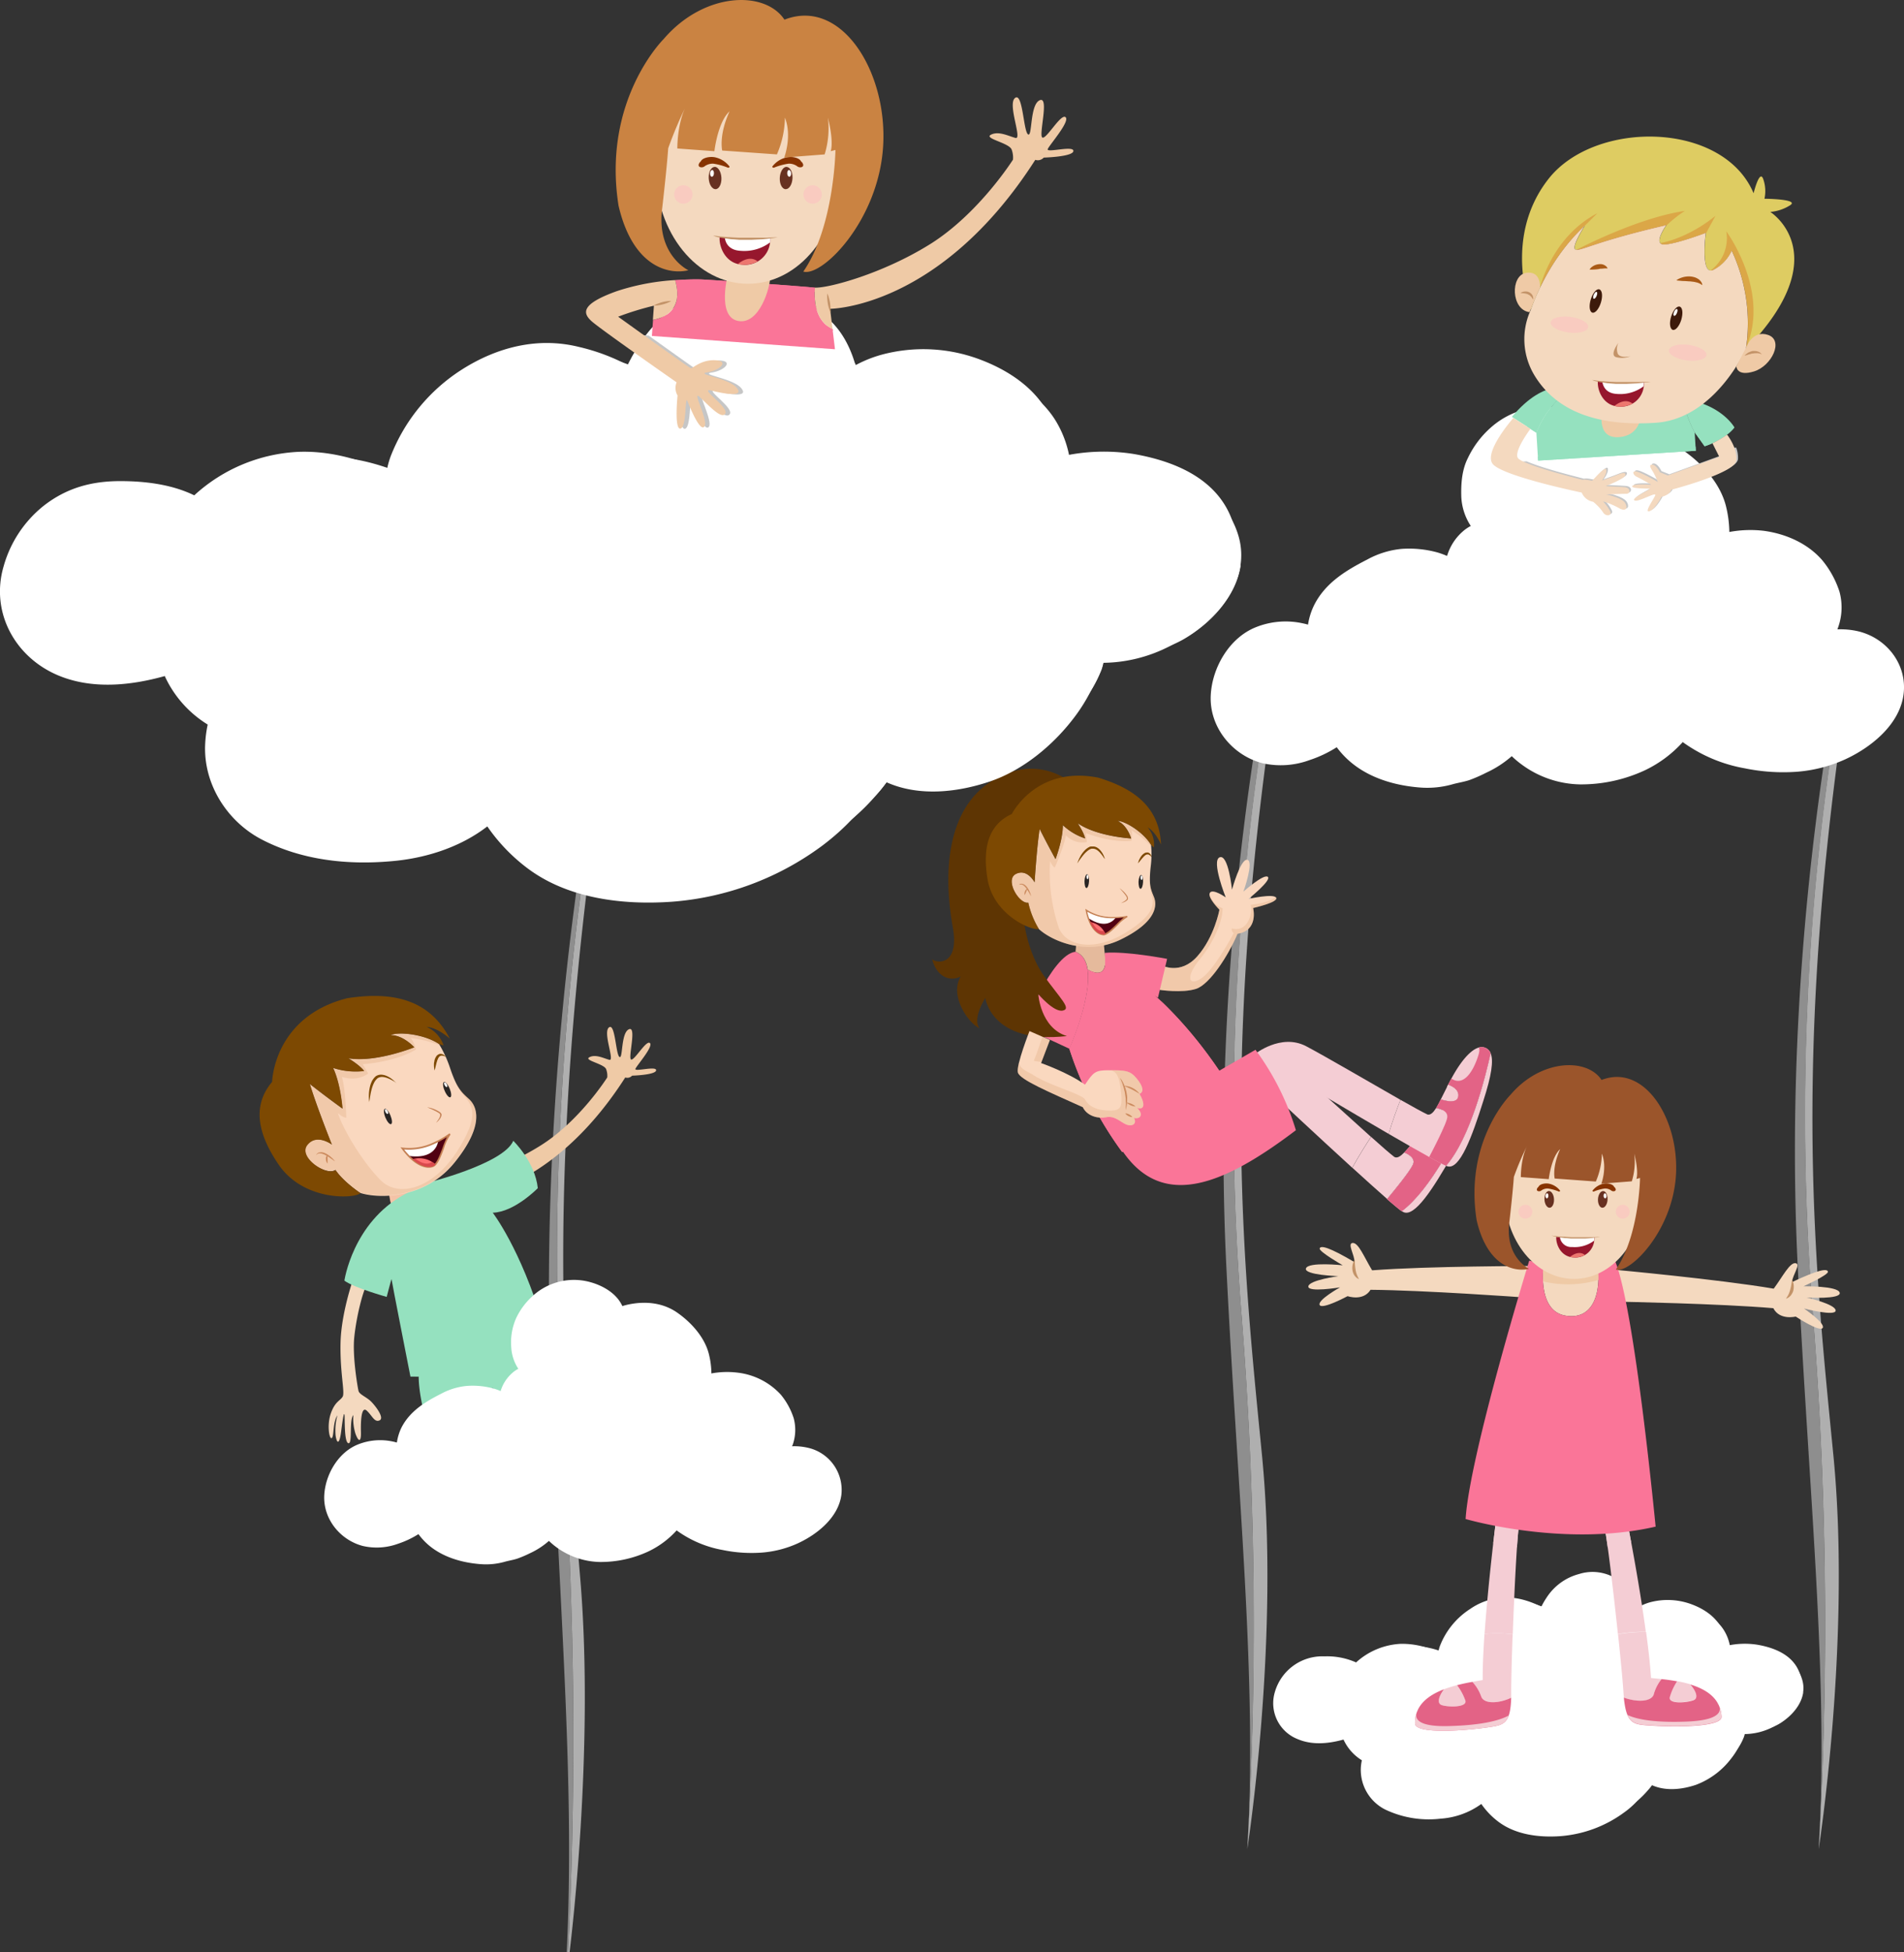<svg xmlns="http://www.w3.org/2000/svg" viewBox="0 0 518.13 531"><rect x="0" y="0" width="518.13" height="531" fill="#333333" stroke="none"/><title>kidssss</title><g style="isolation:isolate"><g id="Layer_2" data-name="Layer 2"><g id="children"><path d="M275,265.66v0Zm1.7-.57v0Zm-1.74-.72a.77.77,0,0,1,0,.15A.77.77,0,0,0,275,264.37Zm-.51-1.4a2.56,2.56,0,0,0-.2-.26A2.56,2.56,0,0,1,274.48,263Zm.43,1-.06-.19Zm-.17-.52-.12-.22Zm-8,16.8s0,0,0,0Zm.6-.7v0Z" style="fill:#c4c2c3;mix-blend-mode:multiply"/><path d="M337.69,355.84A1071.29,1071.29,0,0,1,339.42,503h0s8.92-57,4-107.17-11.06-105.19,2.79-201.47l-1.75-.56A686.26,686.26,0,0,0,337.69,355.84Z" style="fill:#afafaf"/><path d="M333.73,344.7c3.17,63.94,8.4,111.72,5.73,158.31h0a1071.29,1071.29,0,0,0-1.73-147.17,686.32,686.32,0,0,1,6.81-162l-1.45-.47C336.83,230.69,330.77,285,333.73,344.7Z" style="fill:#8e8e8e"/><path d="M493.18,355.84A1071.29,1071.29,0,0,1,494.91,503h0s8.92-57,4-107.17-11.06-105.19,2.79-201.47l-1.75-.56A686.26,686.26,0,0,0,493.18,355.84Z" style="fill:#afafaf"/><path d="M489.22,344.7c3.17,63.94,8.4,111.72,5.73,158.31h0a1071.29,1071.29,0,0,0-1.73-147.17,686.32,686.32,0,0,1,6.81-162l-1.45-.47C492.32,230.69,486.26,285,489.22,344.7Z" style="fill:#8e8e8e"/><path d="M150,380.81c2.57,60.66,6.38,106,4.22,150.19h.39a1184.82,1184.82,0,0,0-1.4-139.62,759.62,759.62,0,0,1,5.53-153.72l-1.17-.45C152.52,272.65,147.6,324.15,150,380.81Z" style="fill:#8e8e8e"/><path d="M153.21,391.38A1184.82,1184.82,0,0,1,154.61,531H155s6.89-54.11,2.9-101.67-9-99.79,2.26-191.12l-1.42-.54A759.55,759.55,0,0,0,153.21,391.38Z" style="fill:#afafaf"/><g id="girl3"><path d="M382.13,313.5a25.42,25.42,0,0,0,1.74-2c1.44.82,4.08,2,4.78.24s-.91-3-2-3.73c.44-.53.89-1.06,1.35-1.63,4.17-4.83,8.3-7.58,10.59-6.09a2.61,2.61,0,0,1,1.18,1.82c-2.74,5.94-10.34,21.41-18.32,27.36-.73-.5-2.13-1.69-4-3.29,1.84-2.21,6.12-7.42,7-9.33C385.28,315.07,383.31,314,382.13,313.5Z" style="fill:#f4cdd4"/><path d="M388.65,311.71c-.7,1.78-3.34.58-4.78-.24.84-1,1.76-2.23,2.8-3.49C387.74,308.68,389.33,310.05,388.65,311.71Z" style="fill:#f4cdd4"/><path d="M399.79,302.08c.39,2.13-1,5.87-4.69,12.29-5.06,8.85-10.24,17.06-13.32,15.27-.08,0-.19-.13-.31-.2C389.45,323.49,397.05,308,399.79,302.08Z" style="fill:#f4cdd4"/><path d="M379.45,314.72c.74.4,1.62-.13,2.68-1.22,1.18.47,3.15,1.57,2.35,3.32-.87,1.91-5.15,7.12-7,9.33-2.54-2.23-5.91-5.25-9.47-8.5,1.69-3.12,3.84-6.49,5.1-8.4C376,311.86,378.37,313.9,379.45,314.72Z" style="fill:#f4cdd4"/><path d="M351.08,289.57c4.26,3.54,14.89,13.3,22,19.68-1.26,1.91-3.41,5.28-5.1,8.4-9.49-8.66-20.32-18.79-20.32-18.79s-4.92,3.65-7.71,5.66-3.09-15.73-3.09-15.73S345.1,284.59,351.08,289.57Z" style="fill:#f4cdd4"/><path d="M386.26,308.5c.13-.18.27-.34.41-.52,1.07.7,2.66,2.07,2,3.73-.44,1.12-1.65,1.06-2.84.65A2.74,2.74,0,0,0,386.26,308.5Z" style="fill:#f4cdd4"/><path d="M384.48,316.82c.8-1.75-1.17-2.85-2.35-3.32a25.42,25.42,0,0,0,1.74-2c1.44.82,4.08,2,4.78.24s-.91-3-2-3.73c.38-.47.79-1,1.21-1.45,2.77,2.87,6.19-.5,8.55-4.65.56-1,.68-1.62.54-2a2.59,2.59,0,0,1,2.82,2.21c-2.74,5.94-10.34,21.41-18.32,27.36-.73-.5-2.13-1.69-4-3.29C379.33,323.94,383.61,318.73,384.48,316.82Z" style="fill:#e36386"/><path d="M390.81,301.41c.4-.65.82-1.44,1.27-2.35,1.57.49,4.41,1.11,4.73-.78s-1.54-2.77-2.74-3.23c.32-.6.64-1.23,1-1.86,3.05-5.61,6.49-9.18,9.06-8.2a2.57,2.57,0,0,1,1.52,1.51c-1.4,6.4-5.57,23.13-12.11,30.62-.82-.35-2.44-1.19-4.59-2.38,1.33-2.54,4.42-8.54,4.86-10.59C394.2,302.27,392.05,301.62,390.81,301.41Z" style="fill:#f4cdd4"/><path d="M396.81,298.28c-.32,1.89-3.16,1.27-4.73.78.6-1.18,1.26-2.55,2-4C395.27,295.51,397.11,296.51,396.81,298.28Z" style="fill:#f4cdd4"/><path d="M405.64,286.5c.84,2,.27,6-2,13-3.07,9.73-6.41,18.83-9.79,17.75l-.34-.14C400.07,309.63,404.24,292.9,405.64,286.5Z" style="fill:#f4cdd4"/><path d="M388.44,303.16c.81.23,1.55-.47,2.37-1.75,1.24.21,3.39.86,3,2.74-.44,2.05-3.53,8.05-4.86,10.59-2.95-1.63-6.89-3.88-11.05-6.3,1-3.41,2.38-7.15,3.21-9.27C384.5,301.09,387.22,302.58,388.44,303.16Z" style="fill:#f4cdd4"/><path d="M355.4,284.57c4.9,2.57,17.37,9.86,25.7,14.6-.83,2.12-2.23,5.86-3.21,9.27-11.1-6.46-23.84-14.07-23.84-14.07s-4,4.6-6.34,7.16-6.34-14.71-6.34-14.71S348.49,281,355.4,284.57Z" style="fill:#f4cdd4"/><path d="M393.77,295.63c.1-.18.2-.38.3-.58,1.2.46,3,1.46,2.74,3.23-.2,1.19-1.4,1.38-2.65,1.24A2.75,2.75,0,0,0,393.77,295.63Z" style="fill:#f4cdd4"/><path d="M393.8,304.15c.4-1.88-1.75-2.53-3-2.74.4-.65.82-1.44,1.27-2.35,1.57.49,4.41,1.11,4.73-.78s-1.54-2.77-2.74-3.23l.88-1.67c3.3,2.23,5.95-1.8,7.37-6.35.34-1.08.33-1.73.11-2.09a2.63,2.63,0,0,1,1.69.05,2.57,2.57,0,0,1,1.52,1.51c-1.4,6.4-5.57,23.13-12.11,30.62-.82-.35-2.44-1.19-4.59-2.38C390.27,312.2,393.36,306.2,393.8,304.15Z" style="fill:#e36386"/><path d="M329.26,292.71l12.39-7.15a72,72,0,0,1,11,21.88c-19.5,14.79-36.17,21.81-47.17,5.69-1.82-3.74-.76-6-.76-6Z" style="fill:#fa7598"/><path d="M316.08,262.56s5.1,2.83,9.76-2.45,6-12.65,6-12.65-3.4-3.41-2.59-4.62,4.3,1.26,4.3,1.26-4-10-1.64-10.9,3.35,8.79,3.35,8.79,2.35-8.56,4.19-8.11-1.07,8.64-1.07,8.64,5.55-4.92,6.63-4-5.25,6-5.25,6,6.88-1.55,7.52-.31S341,247,341,247s1.59,6.07-4.24,7c-2.43,5.81-7.55,13.81-11.32,15s-9.86.26-9.86.26Z" style="fill:#fad8bf"/><g style="opacity:0.3;mix-blend-mode:multiply"><path d="M316.08,262.56s5.1,2.83,9.76-2.45,6-12.65,6-12.65-3-3-2.69-4.39a5.72,5.72,0,0,0,3.55,4c0,3.92-2.67,9.6-6.33,14.05s-3.06,7.39.55,5,8.79-12.29,8.79-12.29a1.32,1.32,0,0,1-.5-1.29c4.25,1.24,5.73-4,5.15-6.43,3.74-.39,5.72-1.24,6.76-2.06a.61.61,0,0,1,.16.16c.63,1.26-6.27,2.81-6.27,2.81s1.59,6.07-4.24,7c-2.43,5.81-7.55,13.81-11.32,15s-9.86.26-9.86.26Z" style="fill:#dfa679"/></g><path d="M315.12,271.39l2.48-10.56s-11.22-2.17-17-1.63l-.22,3.26Z" style="fill:#fa7598"/><path d="M292.65,258.89c8.65,3.21-1.62,26.4-1.62,26.4-9.3-4.41-12.58-5.61-12.58-5.61S286.09,259.72,292.65,258.89Z" style="fill:#fa7598"/><path d="M296,263.75c-.35-2.32-1.33-4.12-3.32-4.86l.42-4.43,7.25,1.75s.15,1.73.4,4.68C300.72,260.89,301.52,266.78,296,263.75Z" style="fill:#e5ba9c"/><path d="M296,263.75c5.55,3,4.75-2.86,4.75-2.86,7.22,4.16,18.9,12.27,31.66,31.28l-27,21.25A98.8,98.8,0,0,1,291,285.29S297.12,271.54,296,263.75Z" style="fill:#fa7598"/><path d="M292.21,213.45s-9.22-8.9-22-1.21-13.55,25.54-10.93,40c1.81,9.86-3.82,10.1-5.61,8.71,1.19,4.68,4.76,6.23,7.76,4.68-3.16,5.24,2.12,12.71,5.1,14.08-2-2.71,1.6-8.24,1.6-8.24s1.6,12.69,22.2,10.36c-7.22-2.23-7.79-11.41-7.79-11.41s4.22,5,6.66,4.48-.56-3.13-5.2-9.57S270.66,236.27,292.21,213.45Z" style="fill:#5e3503"/><path d="M279.82,245.53c-2.47.49-6.47-6.22-3.38-7.79s5.1,2.28,5.1,2.28.58-9.4,1.37-14.53c1.93,3.88,4.32,8.21,4.32,8.21s2-5.25,2-9.24a16.29,16.29,0,0,0,6.06,3.61s-.13-1.22-2-4.11c5.27,3.61,14.53,4.12,14.53,4.12s-1-3.57-3.66-4.75c1.81-.07,6.89,2.9,9.07,6.5a26.25,26.25,0,0,1-.1,5.95c-.56,5.17.06,6.14.91,8.29s.8,6.71-9.09,11.51-19.43-.18-22.27-2.9A23.7,23.7,0,0,1,279.82,245.53Z" style="fill:#fad8bf"/><path d="M268.72,239.06c-1.61-9.91,1.2-15.17,6.64-17.65,0,0,6.55-13.18,23.47-9.88,10.47,3.14,16.7,8.51,17.11,18.2-1.65-3.74-3.62-4.65-3.62-4.65a7,7,0,0,1,1.68,5.44l-.76-.69c-2.18-3.6-7.26-6.57-9.07-6.5,2.62,1.18,3.66,4.75,3.66,4.75s-9.26-.51-14.53-4.12c1.86,2.89,2,4.11,2,4.11a16.29,16.29,0,0,1-6.06-3.61c0,4-2,9.24-2,9.24s-2.39-4.33-4.32-8.21c-.79,5.13-1.37,14.53-1.37,14.53s-2-3.86-5.1-2.28.91,8.28,3.38,7.79a23.7,23.7,0,0,0,2.87,7.15C280.94,253.3,270.34,249,268.72,239.06Z" style="fill:#7d4902"/><path d="M277.27,240.68a.6.6,0,0,1,.2-.08.78.78,0,0,1,.24,0h.3a2.15,2.15,0,0,1,.32.13,2.44,2.44,0,0,1,.33.23c.1.1.21.19.31.3a4.57,4.57,0,0,1,.29.36c.08.13.18.24.26.38s.18.26.25.38.28.49.41.69a6.4,6.4,0,0,0,.41.7s-.07-.32-.22-.78a3.47,3.47,0,0,0-.15-.36c-.05-.13-.11-.28-.17-.4l-.23-.42c-.08-.14-.19-.27-.28-.41a2.76,2.76,0,0,0-.31-.37c-.11-.13-.26-.22-.37-.33a1.83,1.83,0,0,0-.42-.21,1.21,1.21,0,0,0-.41-.09h-.19l-.16,0a1.08,1.08,0,0,0-.24.11A.69.69,0,0,0,277.27,240.68Z" style="fill:#c48053"/><path d="M278.85,243.47s.07-.12.15-.28.08-.18.13-.27l.12-.31c.09-.21.17-.41.25-.55l.07-.1a.35.35,0,0,0,.05-.08l.06-.06h-.08a.17.17,0,0,0-.12,0,.45.45,0,0,0-.12.06.77.77,0,0,0-.25.23,1.35,1.35,0,0,0-.19.33,1.61,1.61,0,0,0-.12.68A1,1,0,0,0,278.85,243.47Z" style="fill:#c48053"/><path d="M309.82,239.88c0,1,.2,1.88.54,1.89s.65-.81.7-1.83-.19-1.89-.53-1.91S309.87,238.84,309.82,239.88Z" style="fill:#292524"/><path d="M310.37,238.78c0,.34.16.59.31.57s.26-.28.23-.61-.16-.57-.31-.57S310.34,238.46,310.37,238.78Z" style="fill:#fff"/><path d="M295.12,239.67c0,1,.19,1.88.53,1.89s.65-.8.71-1.84-.2-1.87-.54-1.89S295.17,238.64,295.12,239.67Z" style="fill:#292524"/><path d="M295.67,238.58c0,.33.15.58.31.56s.25-.28.23-.61-.17-.57-.32-.56S295.64,238.25,295.67,238.58Z" style="fill:#fff"/><path d="M304.67,241.59l.6.69c.19.21.39.46.61.72a8.67,8.67,0,0,1,.62.84,1.32,1.32,0,0,1,.18.44v.07l0,.13a.77.77,0,0,1-.12.17,2.58,2.58,0,0,1-.69.56,8.58,8.58,0,0,1-.79.44,3.75,3.75,0,0,0,.87-.29,2.65,2.65,0,0,0,.82-.53,1.8,1.8,0,0,0,.18-.25l0-.13a1.34,1.34,0,0,0,0-.19,1.45,1.45,0,0,0-.22-.57,6.88,6.88,0,0,0-1.36-1.52A7.38,7.38,0,0,0,304.67,241.59Z" style="fill:#c48053"/><path d="M300.68,233.69a6.67,6.67,0,0,0-.7-1.63,5.87,5.87,0,0,0-.51-.7,3,3,0,0,0-.74-.68,2.28,2.28,0,0,0-1.05-.42l-.29,0-.3,0-.16,0h-.09l-.06,0-.25.08c-.16.07-.34.19-.51.28l-.45.33a7.34,7.34,0,0,0-.73.75,8.09,8.09,0,0,0-1,1.54,9,9,0,0,0-.67,1.63l.25-.4c.16-.26.42-.63.71-1a16.46,16.46,0,0,1,1.1-1.36,8.83,8.83,0,0,1,.71-.65c.12-.1.26-.2.39-.29a3.93,3.93,0,0,1,.41-.21l.24-.09.06,0h0s0,0,0,0h0l.11,0c.07,0,.13,0,.21,0h.22a2.26,2.26,0,0,1,.42.09,2.93,2.93,0,0,1,.4.19,3.66,3.66,0,0,1,.69.54,6.06,6.06,0,0,1,.55.61,8.28,8.28,0,0,1,.73,1Z" style="fill:#7d4902"/><path d="M313.37,233.14a.84.84,0,0,0-.05-.24,1.72,1.72,0,0,0-.3-.59,1.07,1.07,0,0,0-.36-.3.81.81,0,0,0-.27-.11.76.76,0,0,0-.3,0,1.45,1.45,0,0,0-.58.14,5.59,5.59,0,0,0-.47.33,3.59,3.59,0,0,0-.38.4c-.11.13-.2.29-.3.42-.16.28-.3.55-.41.79a5.64,5.64,0,0,0-.26.84,7.67,7.67,0,0,0,.57-.66l.54-.66c.1-.11.21-.22.31-.34a2.57,2.57,0,0,1,.33-.33,2.68,2.68,0,0,1,.34-.27,1.12,1.12,0,0,1,.36-.13.47.47,0,0,1,.16,0,.32.32,0,0,1,.17,0,1.09,1.09,0,0,1,.31.14,2.56,2.56,0,0,1,.44.4Z" style="fill:#7d4902"/><path d="M306.78,249.26s-6.67,1.45-11.16-1.65c.82,4.37,2.8,6.53,4.57,6.6S305.16,249.81,306.78,249.26Z" style="fill:#510012"/><path d="M296.17,249.75a14.82,14.82,0,0,1-.55-2.14,13.73,13.73,0,0,0,8,2C302.91,250.62,300.71,252.74,296.17,249.75Z" style="fill:#fff"/><path d="M300.82,254.09a1.33,1.33,0,0,1-.63.12c-1.26-.05-2.63-1.17-3.61-3.4A5.35,5.35,0,0,1,300.82,254.09Z" style="fill:#fd7072"/><path d="M300.18,254.4c-1.61-.07-3.82-1.89-4.75-6.76l-.07-.44.36.25a12.58,12.58,0,0,0,6.93,2,19.38,19.38,0,0,0,4.09-.33l.09.36a10.49,10.49,0,0,0-2.64,2.16c-1.43,1.39-2.89,2.82-4,2.8Zm2.46-4.62a13.37,13.37,0,0,1-6.76-1.77c.66,3,2.2,5.92,4.32,6l0,.19V254c.94,0,2.42-1.42,3.71-2.68a23.41,23.41,0,0,1,1.9-1.75A19.56,19.56,0,0,1,302.64,249.78Z" style="fill:#c48053"/><path d="M297.24,250.94c1.19,2.25,2.38,2.45,3.11,2.29a4.75,4.75,0,0,1,.47.86,1.33,1.33,0,0,1-.63.12c-1.26-.05-2.63-1.17-3.61-3.4A5.51,5.51,0,0,1,297.24,250.94Z" style="fill:#d9494d"/><g style="opacity:0.3;mix-blend-mode:multiply"><path d="M276.44,237.74c3.07-1.58,5.1,2.28,5.1,2.28s.58-9.4,1.37-14.53c1.93,3.88,4.32,8.21,4.32,8.21s2-5.25,2-9.24a16.29,16.29,0,0,0,6.06,3.61s-.13-1.22-2-4.11c5.27,3.61,14.53,4.12,14.53,4.12s-1-3.57-3.66-4.75c1.81-.07,6.89,2.9,9.07,6.5l0,.36a24.33,24.33,0,0,0-5.35-4.33s.44.47,0,2.88c-5.7.55-12.34-2.1-12.34-2.1l.21,2.43a6.31,6.31,0,0,1-5.7-1.83c-.45,2.91-3,8.73-3,8.73s-.49,0-1.3-1.72a47.9,47.9,0,0,0,2.31,17.93c1.9,5.22,9.76,6.92,18.66,1.27s7-8.4,6.32-11.48a7.46,7.46,0,0,1-.13-2.14,10.91,10.91,0,0,0,1.1,4.24c.85,2.14.8,6.71-9.09,11.51s-19.43-.18-22.27-2.9a23.7,23.7,0,0,1-2.87-7.15C277.35,246,273.35,239.31,276.44,237.74Z" style="fill:#dfa679"/></g><path d="M296,263.75a7.82,7.82,0,0,0,1.84.76A67.51,67.51,0,0,0,300.16,280c2.81,9.68,12.85,18.81,21.43,13.24,7.33-4.77-2.63-17.41-5.65-20.95a116.63,116.63,0,0,1,16.44,19.84l-27,21.25A98.8,98.8,0,0,1,291,285.29S297.12,271.54,296,263.75Z" style="fill:#fa7598"/><path d="M285.7,282.9l-2.39,6.27s7.44,2.61,11.95,5.88c2.3-3.41,2.73-3.95,6.55-3.92,4.31,0,5.67,0,7.51,2.23s2,3.72.75,4.18c1.38,2.24,1.67,4.54-.63,3.83,1.91,1.82.82,3.15-.86,2.73,1,1.73-.77,2.68-2.78,1.44s-3.07-2-4.86-1.62-5-.11-6.29-2.75c-9.15-4.12-17.17-7.48-17.66-9.45s3.16-11.25,3.16-11.25Z" style="fill:#fad8bf"/><path d="M304.79,293.19s.07.14.16.37.22.56.39.95c.08.2.15.42.22.65l.23.72c.06.27.13.54.19.8a3.63,3.63,0,0,1,.16.81c.05.29.09.56.13.83a4.51,4.51,0,0,1,.07.81c0,.26,0,.52.05.76a3,3,0,0,1,0,.68c-.05.84-.05,1.42-.05,1.42s.14-.54.3-1.4a2.51,2.51,0,0,0,.08-.69c0-.25,0-.52,0-.79a3.89,3.89,0,0,0,0-.83c0-.28-.09-.58-.12-.86a4.47,4.47,0,0,0-.18-.84c-.08-.29-.16-.54-.24-.81s-.2-.49-.29-.72a6.37,6.37,0,0,0-.31-.64A6.86,6.86,0,0,0,304.79,293.19Z" style="fill:#c48053"/><path d="M310.07,297.54a2.75,2.75,0,0,0-.48-.6,7.11,7.11,0,0,0-.61-.51,5.62,5.62,0,0,0-.77-.47,4.44,4.44,0,0,0-.82-.34,4.55,4.55,0,0,0-.76-.18,4.81,4.81,0,0,0-.76-.08s.28.14.69.32a4.12,4.12,0,0,1,.69.32,4.81,4.81,0,0,1,.77.36c.27.12.51.28.75.39l.66.38C309.81,297.36,310.07,297.54,310.07,297.54Z" style="fill:#c48053"/><path d="M309,301a2.19,2.19,0,0,0-.32-.29,4,4,0,0,0-1.66-.71,1.64,1.64,0,0,0-.43-.05l.33.28a8.84,8.84,0,0,0,.8.45,5,5,0,0,0,.85.26Z" style="fill:#c48053"/><path d="M308.14,303.84a1.27,1.27,0,0,0-.24-.25,3.54,3.54,0,0,0-.62-.44,4.14,4.14,0,0,0-.71-.26,1.5,1.5,0,0,0-.35,0,1.66,1.66,0,0,0,.23.26,2.57,2.57,0,0,0,.63.43,3.24,3.24,0,0,0,.71.26A1.47,1.47,0,0,0,308.14,303.84Z" style="fill:#c48053"/><g style="opacity:0.3;mix-blend-mode:multiply"><path d="M277.3,289.07c.41,1.77,1.73,2.08,3.81,3.3,4.15,2.78,13.36,5.26,14.16,6.7s2.35,2.8,6,3,4.17-.69,3.82-4.58-.92-6.29-3.3-6.38c4.31,0,5.67,0,7.51,2.23s2,3.72.75,4.18c1.38,2.24,1.67,4.54-.63,3.83,1.91,1.82.82,3.15-.86,2.73,1,1.73-.77,2.68-2.78,1.44s-3.07-2-4.86-1.62-5-.11-6.29-2.75c-9.15-4.12-17.17-7.48-17.66-9.45A7.69,7.69,0,0,1,277.3,289.07Z" style="fill:#dfa679"/></g><g style="opacity:0.3;mix-blend-mode:multiply"><path d="M283.68,282l2,.89-2.28,6c-.64-.08-1.33-.17-2.07-.31C281.84,287.39,282.86,284.44,283.68,282Z" style="fill:#dfa679"/></g></g><g id="girl2"><path d="M490.07,456.27c-1.32-5.64-6.57-7.95-11.76-8.86a22,22,0,0,0-8.56.31,16.52,16.52,0,0,0-.72-3.42c-1.28-3.89-4.74-6.37-8.41-7.79a18.69,18.69,0,0,0-11.52-.68,14.64,14.64,0,0,0-4.33,2c-.4-3-1.51-5.94-4.13-7.84a12.22,12.22,0,0,0-11-1.81,15.06,15.06,0,0,0-8.69,6.28,21.58,21.58,0,0,0-1.53,2.63,23.29,23.29,0,0,0-5.66-2.11,17.36,17.36,0,0,0-13.65,2.66,21,21,0,0,0-8.23,10,9.24,9.24,0,0,0-.48,1.78c-.32-.14-.62-.28-.93-.4a22.42,22.42,0,0,0-9.23-1.87,19.4,19.4,0,0,0-12.21,5.06,19.41,19.41,0,0,0-8.61-1.65,13.44,13.44,0,0,0-13.54,9.86,10.49,10.49,0,0,0,6.27,12.66c3.92,1.67,8.38,1.25,12.46.11a.61.61,0,0,1,.05.12,13,13,0,0,0,4.94,5.52,12.61,12.61,0,0,0-.29,2.22,12.08,12.08,0,0,0,6.57,11.14,27.54,27.54,0,0,0,15.15,2.52,21.29,21.29,0,0,0,11.08-4,20.92,20.92,0,0,0,4.66,4.85c4.72,3.54,11.07,4.31,16.8,3.91A33.61,33.61,0,0,0,442,493a21.88,21.88,0,0,0,6.77-7.77c.33.17.66.33,1,.47,3.7,1.55,8,1.07,11.76-.2a21.6,21.6,0,0,0,9.66-7.27,19.44,19.44,0,0,0,2.8-4.88,5.72,5.72,0,0,0,.38-1.65,17.16,17.16,0,0,0,8.24-2C487.51,466.93,491.45,462.12,490.07,456.27Z" style="fill:#fff"/><path d="M484,469a14.49,14.49,0,0,1-6.18,1.74c-1.22.15-2.46.21-3.69.25a27.08,27.08,0,0,1-2.86,0,20.57,20.57,0,0,0,3.52.62,5.46,5.46,0,0,1-.24.88,14.42,14.42,0,0,1-2.46,4.15,22.1,22.1,0,0,1-8.15,6.34,19.11,19.11,0,0,1-10.2,1.51,11.71,11.71,0,0,1-2.16-.52,12.45,12.45,0,0,0,.79-4.53.31.31,0,0,0,0-.1,11,11,0,0,1-2,5,16.79,16.79,0,0,1-2.12,2.84,25.5,25.5,0,0,1-5.08,4.47A35.09,35.09,0,0,1,427,497.42,27.27,27.27,0,0,1,412,494.88a19.38,19.38,0,0,1-5.5-4.27,9.68,9.68,0,0,1-2.06-2.44,16.39,16.39,0,0,1-1.73-6,12.69,12.69,0,0,0,1.78,7.22,27.89,27.89,0,0,1-21.15,2.09c-4-1.23-7.29-3.49-8.82-7.55a10.12,10.12,0,0,1-.62-3.13,6.22,6.22,0,0,1,.46-4.54,8.61,8.61,0,0,1,4.31-3.63c-1.73-.06-3.22,1.35-4.22,2.62a7,7,0,0,0-.91,1.46,13,13,0,0,1-2.14-1.79,12.3,12.3,0,0,1-3.63-4.48,22.2,22.2,0,0,1-1.51-3.76c-.12-.36-.21-.73-.3-1.09a21,21,0,0,0,1.44,6.69,26.37,26.37,0,0,1-9.08,0c-4.64-.89-8.44-4.69-8.21-9.59.26-5.63,5.33-10.2,10.75-10.65a27,27,0,0,1,8.32.58,11.55,11.55,0,0,1,1.27.38,16.32,16.32,0,0,0-2.11,2.73c-.18.42-.35.84-.51,1.27a13.56,13.56,0,0,1,4.52-4.61,19.61,19.61,0,0,1,12.51-4.62,22.8,22.8,0,0,1,8.68,2,9.63,9.63,0,0,0,.22,3.68,9.72,9.72,0,0,1,1.53-6c.2-.44.42-.86.63-1.26a22.07,22.07,0,0,1,9.37-8.86,17.65,17.65,0,0,1,13.59-.57,23.52,23.52,0,0,1,2.43.94l0,0,.41.17h0l.07,0a4.92,4.92,0,0,1,.58.26,26.76,26.76,0,0,1,2.39,1.21,10,10,0,0,0-2.33-1.92,3.85,3.85,0,0,0-.38-.23c.41-.76.86-1.49,1.31-2.17a13.51,13.51,0,0,1,8.2-5.73,15.49,15.49,0,0,1,5.16-.48,10.86,10.86,0,0,1,4.49,1.72,10,10,0,0,1,4.58,6.16,5,5,0,0,1,.37,1,12,12,0,0,1,.82,2.59.38.38,0,0,0,.17-.3c0-.44,0-.87-.07-1.3a20.29,20.29,0,0,1,2.45-1.07,17.84,17.84,0,0,1,11.28,0c3.38,1,6.75,3.07,8.52,6.18a12,12,0,0,1,1.47,4.17,9,9,0,0,0-4.8,3,11.55,11.55,0,0,1,8-2.58,24.47,24.47,0,0,1,6,.63c4.59,1,9,3,10.43,7.91C491.94,462,488.09,466.6,484,469Z" style="fill:#fff"/><path d="M460.82,462.06c2.18,3,2.18,7.4,6.53,8.7-2.18,3.48-7.83,4.79-10.88,2.61-2.63-1.64-3.52-4.26-5.11-6.58.21,7-3.25,14.58-9.69,16.59-11.75,4.36-26.55,4.8-36.13-3.48-2.06-2.06-2.13-5.3-1.56-8.53a14.1,14.1,0,0,0-2.8,10.71c-3.91.44-7.39,1.3-11.31.87-4.79-.87-11.76-3.48-10.45-9.58a10.44,10.44,0,0,1,4.22-5.34c-4.17.47-8.69,1.47-10.75,4.91a15.82,15.82,0,0,1-6.2-13.85c-2.36,2.61-4,6.27-2.94,9.93-6.18,1.3-12.6-2.26-13.46-7.59a10.72,10.72,0,0,0-.14,1.27c-.23,4.9,3.57,8.7,8.21,9.59a26.37,26.37,0,0,0,9.08,0,21,21,0,0,1-1.44-6.69c.09.36.18.73.3,1.09a22.2,22.2,0,0,0,1.51,3.76,12.3,12.3,0,0,0,3.63,4.48,13,13,0,0,0,2.14,1.79,7,7,0,0,1,.91-1.46c1-1.27,2.49-2.68,4.22-2.62a8.61,8.61,0,0,0-4.31,3.63,6.22,6.22,0,0,0-.46,4.54,10.12,10.12,0,0,0,.62,3.13c1.53,4.06,4.79,6.32,8.82,7.55a27.89,27.89,0,0,0,21.15-2.09,12.69,12.69,0,0,1-1.78-7.22,16.39,16.39,0,0,0,1.73,6,9.68,9.68,0,0,0,2.06,2.44,19.38,19.38,0,0,0,5.5,4.27A27.27,27.27,0,0,0,427,497.42a35.09,35.09,0,0,0,16.18-5.77,25.5,25.5,0,0,0,5.08-4.47,16.79,16.79,0,0,0,2.12-2.84,11,11,0,0,0,2-5,.31.31,0,0,1,0,.1,12.45,12.45,0,0,1-.79,4.53,11.71,11.71,0,0,0,2.16.52,19.11,19.11,0,0,0,10.2-1.51,22.1,22.1,0,0,0,8.15-6.34,14.42,14.42,0,0,0,2.46-4.15,5.46,5.46,0,0,0,.24-.88,20.57,20.57,0,0,1-3.52-.62,27.08,27.08,0,0,0,2.86,0c1.23,0,2.47-.1,3.69-.25A14.49,14.49,0,0,0,484,469c3.2-1.84,6.23-5,6.74-8.72C483.87,469.14,468.85,470.93,460.82,462.06Z" style="fill:#fff;opacity:0.4"/><path d="M403.12,461.59c.94,2.12,5.12,1.66,8.12.22,0-.54,0-1.12,0-1.75,0-2.88.15-8.83.39-15.53a38.79,38.79,0,0,0-7.66-.08c-.31,4.59-.51,9-.49,12.56-.9.15-1.85.3-2.84.49A11.54,11.54,0,0,1,403.12,461.59Z" style="fill:#f4cdd4"/><path d="M392.37,463.83c1.87.58,6.83.63,6.41-1.19a15.32,15.32,0,0,0-2.28-4.24,34.08,34.08,0,0,0-3.55,1.11C391.52,461.42,390.94,463.39,392.37,463.83Z" style="fill:#f4cdd4"/><path d="M403.12,461.59a11.54,11.54,0,0,0-2.45-4.09c-1.36.24-2.77.54-4.17.9a15.32,15.32,0,0,1,2.28,4.24c.42,1.82-4.54,1.77-6.41,1.19-1.43-.44-.85-2.41.58-4.32-4.44,1.7-8,4.46-7.88,9.37.25,2.89,13.77,2,21.33.76,3.21-.55,4.64-1.53,4.84-7.83C408.24,463.25,404.06,463.71,403.12,461.59Z" style="fill:#e36386"/><path d="M411.66,444.53c.43-11.67,1.12-25.58,1.65-29.23l-6.32-.86s-2,15.92-3,30A38.79,38.79,0,0,1,411.66,444.53Z" style="fill:#f4cdd4"/><path d="M412.81,420.87c.17-2.53.34-4.5.5-5.57l-6.32-.86s-.25,2.06-.64,5.35C408.51,420.08,410.67,420.45,412.81,420.87Z" style="fill:#f4cdd4"/><path d="M385.47,466.06c0-.1.06-.2.1-.3A2.64,2.64,0,0,0,385.47,466.06Z" style="fill:#f4cdd4"/><path d="M385.83,465.17a5.26,5.26,0,0,0-.26.59,3.05,3.05,0,0,1,.35-.62Z" style="fill:#f4cdd4"/><path d="M385.47,466.06a8.36,8.36,0,0,0-.4,2.82c.25,2.89,13.77,2,21.33.76,2.09-.35,3.42-.9,4.16-3-2.64,1.49-7.87,2.67-16.21,2.88C385.67,469.78,385.11,467.42,385.47,466.06Z" style="fill:#f4cdd4;mix-blend-mode:multiply"/><path d="M450,461c-.81,2.16-5,2-8.1.77-.05-.56-.1-1.12-.14-1.75-.18-2.87-.75-8.8-1.45-15.47a39.53,39.53,0,0,1,7.63-.62c.63,4.56,1.12,8.93,1.35,12.52l2.87.29A11.29,11.29,0,0,0,450,461Z" style="fill:#f4cdd4"/><path d="M460.84,462.44c-1.84.7-6.76,1.1-6.48-.75a15.33,15.33,0,0,1,2-4.39,36,36,0,0,1,3.62.86C461.53,460,462.24,461.88,460.84,462.44Z" style="fill:#f4cdd4"/><path d="M450,461a11.29,11.29,0,0,1,2.16-4.26c1.37.15,2.81.35,4.22.61a15.33,15.33,0,0,0-2,4.39c-.28,1.85,4.64,1.45,6.48.75,1.4-.56.69-2.46-.87-4.28,4.54,1.39,8.26,3.91,8.49,8.82,0,2.89-13.6,2.89-21.22,2.22-3.24-.34-4.75-1.21-5.37-7.48C445,462.94,449.16,463.11,450,461Z" style="fill:#e36386"/><path d="M440.28,444.5c-1.23-11.61-2.86-25.44-3.64-29.05l6.23-1.28s3.13,15.73,5,29.71A39.53,39.53,0,0,0,440.28,444.5Z" style="fill:#f4cdd4"/><path d="M437.52,421c-.36-2.5-.65-4.45-.88-5.51l6.23-1.28s.41,2,1,5.29C441.74,419.9,439.62,420.41,437.52,421Z" style="fill:#f4cdd4"/><path d="M467.88,464.18c0-.09-.09-.18-.13-.29Z" style="fill:#f4cdd4"/><path d="M467.47,463.33c.1.18.19.36.28.56a3.56,3.56,0,0,0-.38-.59Z" style="fill:#f4cdd4"/><path d="M467.88,464.18a8.71,8.71,0,0,1,.58,2.8c0,2.89-13.6,2.89-21.22,2.22-2.11-.22-3.48-.69-4.35-2.7,2.72,1.32,8,2.15,16.37,1.79C467.93,467.91,468.34,465.52,467.88,464.18Z" style="fill:#f4cdd4;mix-blend-mode:multiply"/><path d="M426.08,357.89c7.47,1.21,9.72-6.1,8.66-14.17a50.44,50.44,0,0,1-14.7,0C419.59,347.85,419.39,356.82,426.08,357.89Z" style="fill:#f4d9bf"/><path d="M435,348.17a26.1,26.1,0,0,0-.23-4.45,50.44,50.44,0,0,1-14.7,0,30.43,30.43,0,0,0-.15,4.85A29.62,29.62,0,0,0,435,348.17Z" style="fill:#efcaa6"/><path d="M439.31,345.39s28.24,2.59,43.37,5.15c2.46-3.34,4.36-7.14,5.93-6.93s-.87,3.28-.95,5.14c7.21-3.4,9.53-3.73,9.77-2.85s-6.66,4-6.66,4,9.36-.16,9.86,1.73-9,1.32-9,1.32,7.84,1.79,7.9,3.52-8.61-.53-8.61-.53,5.86,4,5.09,5.27-7.35-3.08-7.35-3.08-4.37,1.1-6.09-2.28c-14.62-1.25-41.5-1.75-41.5-1.75Z" style="fill:#f4d9bf"/><path d="M487.68,348.18a3.11,3.11,0,0,1,.35.88,3.9,3.9,0,0,1,.1.95,4.78,4.78,0,0,1-.13,1.1,3.75,3.75,0,0,1-.48,1,2.44,2.44,0,0,1-.66.72,2,2,0,0,1-.6.34l-.26.09.15-.22c.05-.07.1-.13.16-.23a3.4,3.4,0,0,1,.18-.3c.07-.11.12-.23.19-.36l.18-.39c.06-.14.09-.31.16-.45a3.47,3.47,0,0,0,.13-.46,13.38,13.38,0,0,0,.38-1.81C487.61,348.55,487.68,348.18,487.68,348.18Z" style="fill:#c39368"/><path d="M417.05,344.38s-28.36,0-43.66,1.17c-2.15-3.55-3.69-7.52-5.28-7.44s.57,3.34.48,5.21c-6.87-4.06-9.14-4.6-9.47-3.75s6.27,4.61,6.27,4.61-9.31-1-10,.83,8.82,2.13,8.82,2.13-8,1.07-8.18,2.79,8.62.26,8.62.26-6.2,3.45-5.54,4.79,7.6-2.4,7.6-2.4,4.24,1.49,6.25-1.73c14.68.11,41.51,2.06,41.51,2.06Z" style="fill:#f4d9bf"/><path d="M368.62,342.74a3,3,0,0,0-.41.84,4.2,4.2,0,0,0-.16,2,3.92,3.92,0,0,0,.36,1.08,2.94,2.94,0,0,0,.61.78,1.93,1.93,0,0,0,.57.4l.23.09-.12-.22-.14-.24a3.09,3.09,0,0,0-.14-.32,2.43,2.43,0,0,1-.16-.37c-.06-.14-.09-.28-.15-.42a4.36,4.36,0,0,1-.12-.46,3.26,3.26,0,0,1-.09-.47,14.55,14.55,0,0,1-.2-1.83C368.66,343.12,368.62,342.74,368.62,342.74Z" style="fill:#c39368"/><path d="M439.43,342.8a39.71,39.71,0,0,1-4.69.92c1.06,8.07-1.19,15.38-8.66,14.17-6.69-1.07-6.49-10-6-14.17a37.59,37.59,0,0,1-3.93-.81s-16.22,52.78-17.32,70.29c0,0,26.71,7.84,51.72,2.07C450.51,415.27,444.89,355.73,439.43,342.8Z" style="fill:#fa7598"/><path d="M409.51,323.16s-4.28-.06-3.76,5.1a4.12,4.12,0,0,0,5.12,3.54C410.21,329.54,410.14,325,409.51,323.16Z" style="fill:#f4d9bf"/><path d="M445.83,324.37a28,28,0,0,1-1.11,7.32c2.79.27,6.59-1.59,6.31-5.39S447.5,322.36,445.83,324.37Z" style="fill:#f4d9bf"/><ellipse cx="428.34" cy="324.56" rx="18.92" ry="23.33" style="fill:#f4d9bf"/><path d="M434.85,326.22c-.05,1.26.49,2.3,1.21,2.31s1.35-1,1.4-2.24S437,324,436.25,324,434.91,325,434.85,326.22Z" style="fill:#673121"/><path d="M436.38,325.31c0,.38.23.68.45.66s.37-.32.35-.69-.23-.68-.45-.68S436.36,324.93,436.38,325.31Z" style="fill:#fff"/><path d="M422.89,326.22c.05,1.26-.48,2.3-1.2,2.31s-1.35-1-1.4-2.24.48-2.29,1.2-2.31S422.84,325,422.89,326.22Z" style="fill:#673121"/><path d="M421.36,325.31c0,.38-.22.68-.44.66s-.37-.32-.36-.69.24-.68.46-.68S421.39,324.93,421.36,325.31Z" style="fill:#fff"/><path d="M423.5,336.44a70.64,70.64,0,0,0,10.35.13,5.15,5.15,0,0,1-5.69,5.48C424.74,341.85,423.36,338.48,423.5,336.44Z" style="fill:#96172d"/><path d="M427.24,341.9a4.53,4.53,0,0,0,.92.15,5.7,5.7,0,0,0,3.14-.68C429.78,340.2,428.06,341.25,427.24,341.9Z" style="fill:#ed776f"/><path d="M427.81,339.21a8.78,8.78,0,0,0,6-1.73,6.78,6.78,0,0,0,0-.91,67.56,67.56,0,0,1-9.32-.05A3.09,3.09,0,0,0,427.81,339.21Z" style="fill:#fff"/><path d="M422.17,336.08l.57.08c.18,0,.4.06.65.08l.84.09,1,.08c.36,0,.74,0,1.12.06l1.2.06,1.23,0c.42,0,.83,0,1.24,0h1.2l1.12,0c.36,0,.69,0,1,0,.61,0,1.14,0,1.5-.06h.57l-.56.08-1.5.19-1,.1-1.12.06-1.21,0c-.41,0-.82,0-1.24,0l-1.25,0-1.2-.1c-.39,0-.77-.06-1.12-.11l-1-.14c-.3,0-.58-.1-.83-.15l-.65-.15Z" style="fill:#c39368"/><path d="M418.66,322.86c.32-.79,1.81-1.08,2.88-.87a5.09,5.09,0,0,1,3,1.89c0,.1,0,.17-.14.19a.16.16,0,0,1-.18.06,12.36,12.36,0,0,0-3-.83,2.83,2.83,0,0,0-1.73.5,1,1,0,0,1-.92.21.44.44,0,0,1-.36-.43A1.05,1.05,0,0,1,418.66,322.86Z" style="fill:#873300"/><path d="M439.25,322.86c-.31-.79-1.8-1.08-2.88-.87a5.09,5.09,0,0,0-3,1.89c-.05.1,0,.17.14.19a.16.16,0,0,0,.18.06,12.31,12.31,0,0,1,3-.83,2.8,2.8,0,0,1,1.72.5,1,1,0,0,0,.92.21.44.44,0,0,0,.36-.43A1,1,0,0,0,439.25,322.86Z" style="fill:#873300"/><circle cx="415.1" cy="329.61" r="1.89" style="fill:#f9cbc0"/><circle cx="441.59" cy="329.61" r="1.89" style="fill:#f9cbc0"/><path d="M415.73,311.32c-1.94,3.67-1.87,8.87-1.87,8.87l7.6.56s.67-5.95,3.1-8.17c-2.24,5-1.49,8-1.49,8l11.2.82a19.76,19.76,0,0,0,1.64-7.59c1.51,3.83-.14,8.17-.14,8.17l8.29-.64a18.31,18.31,0,0,0,.68-7.53c1.28,5.24.56,6.88.56,6.88l1-.26s-.23,15.72-6.59,24.92c3.86,1.13,15.41-10.41,16.36-25.65s-8.56-30.49-20.24-25.93c-4-6.07-16.49-5.69-24.75,4,0,0-12.66,12.48-9.25,34.13,2.95,12.72,10.44,14.17,14.27,13.23,0,0-6.47-3.09-5.4-12.37s1.26-12.61,1.26-12.61A82.59,82.59,0,0,1,415.73,311.32Z" style="fill:#9b552b"/></g><g id="girl"><path d="M336.1,144.23c-3.09-13.18-15.39-18.61-27.54-20.73a51.93,51.93,0,0,0-20,.72,38.21,38.21,0,0,0-1.68-8c-3-9.1-11.1-14.91-19.71-18.24a43.73,43.73,0,0,0-26.94-1.58A33.73,33.73,0,0,0,230.07,101c-.95-7.11-3.53-13.88-9.65-18.35C212.56,77,204,75.94,194.71,78.45a35.2,35.2,0,0,0-20.35,14.7,49.5,49.5,0,0,0-3.57,6.15,54.74,54.74,0,0,0-13.25-4.93c-11.25-2.79-22.36.09-31.95,6.22a49.14,49.14,0,0,0-19.27,23.51,24.4,24.4,0,0,0-1.12,4.15c-.72-.33-1.44-.65-2.17-1-6.93-2.81-14.09-4.59-21.61-4.35a45.12,45.12,0,0,0-28.56,11.84c-6.15-3-13.4-3.87-20.16-3.87-7.85,0-14.62,1.87-20.85,6.74A32.13,32.13,0,0,0,1,154c-3.67,12.43,3,24.67,14.67,29.65,9.19,3.91,19.63,2.91,29.17.25a1.39,1.39,0,0,1,.12.28,30.35,30.35,0,0,0,11.56,12.91,32.62,32.62,0,0,0-.68,5.2c-.59,10.86,5.89,21.12,15.37,26.06,10.88,5.66,23.4,7,35.46,5.9,9.2-.79,18.59-3.78,25.94-9.45a49,49,0,0,0,10.9,11.36c11,8.28,25.93,10.08,39.31,9.13a78.55,78.55,0,0,0,40.83-15.17c6.43-4.81,12.38-11,15.84-18.18.76.39,1.54.76,2.36,1.11,8.67,3.62,18.81,2.46,27.52-.47,8.88-3,17-9.69,22.63-17a46.43,46.43,0,0,0,6.55-11.44,13.69,13.69,0,0,0,.87-3.84,40.3,40.3,0,0,0,19.29-4.74C330.1,169.19,339.33,157.92,336.1,144.23Z" style="fill:#fff"/><path d="M321.8,173.93A33.52,33.52,0,0,1,307.34,178c-2.85.36-5.75.51-8.65.61a64,64,0,0,1-6.67,0,49,49,0,0,0,8.23,1.44,14.6,14.6,0,0,1-.54,2,34.83,34.83,0,0,1-5.76,9.71,51.64,51.64,0,0,1-19.08,14.85A44.81,44.81,0,0,1,251,210.24a27.93,27.93,0,0,1-5.05-1.22,29.45,29.45,0,0,0,1.86-10.6.48.48,0,0,0,0-.22c-.15,4.15-2.58,8.33-4.65,11.73a41.66,41.66,0,0,1-5,6.65A60.22,60.22,0,0,1,226.26,227a82.06,82.06,0,0,1-37.87,13.5c-11.88,1.18-24.25-.51-34.92-5.94a45.31,45.31,0,0,1-12.87-10,23.57,23.57,0,0,1-4.84-5.72c-2.59-4.41-3.26-9.24-4-14.13a29.81,29.81,0,0,0,4.16,16.91,65.21,65.21,0,0,1-49.49,4.89C77,223.69,69.33,218.4,65.76,208.9a23.52,23.52,0,0,1-1.45-7.32A14.51,14.51,0,0,1,65.37,191c2.33-4.36,6-6.54,10.09-8.51-4-.15-7.55,3.16-9.89,6.13A18.7,18.7,0,0,0,63.45,192a30.21,30.21,0,0,1-5-4.19c-3.71-2.61-6.41-6.47-8.52-10.49a51.4,51.4,0,0,1-3.53-8.79c-.26-.85-.49-1.7-.69-2.56a48.93,48.93,0,0,0,3.38,15.65,61.47,61.47,0,0,1-21.26.11c-10.87-2.08-19.76-11-19.22-22.44.61-13.16,12.49-23.87,25.17-24.93a63,63,0,0,1,19.46,1.36,25.37,25.37,0,0,1,3,.89A38,38,0,0,0,51.29,143c-.43,1-.83,2-1.19,3a31.88,31.88,0,0,1,10.56-10.79c7.92-7,19.07-10.73,29.28-10.81,6.87-.05,14,2.08,20.32,4.72a22.39,22.39,0,0,0,.52,8.62,22.73,22.73,0,0,1,3.58-14c.46-1,1-2,1.49-3a51.26,51.26,0,0,1,21.93-20.73c10-4.91,21.34-4.91,31.8-1.35,1.95.67,3.85,1.37,5.68,2.21,0,0,0,0,0,.07l1,.37h0l.16.08c.45.2.9.4,1.36.62,1.86.89,3.8,1.77,5.6,2.86a23.35,23.35,0,0,0-5.48-4.52l-.87-.53c1-1.77,2-3.48,3.05-5.09a31.78,31.78,0,0,1,19.19-13.39,36.82,36.82,0,0,1,12.09-1.14c4,.35,7.12,2.15,10.5,4,5.64,3.14,8.93,8.51,10.73,14.43a14.13,14.13,0,0,1,.87,2.26,27.77,27.77,0,0,1,1.91,6,.9.9,0,0,0,.4-.71q0-1.52-.18-3a50,50,0,0,1,5.75-2.53c8.48-3.15,17.86-2.55,26.4,0,7.89,2.35,15.8,7.19,19.94,14.48a29,29,0,0,1,3.44,9.74c-4.14,1.26-8.88,3.52-11.23,7a27,27,0,0,1,18.73-6,56.65,56.65,0,0,1,14,1.46c10.74,2.44,21.07,7.06,24.42,18.51C340.45,157.68,331.46,168.42,321.8,173.93Z" style="fill:#fff"/><path d="M267.64,157.77c5.08,7.14,5.08,17.32,15.28,20.38-5.09,8.15-18.34,11.2-25.47,6.12-6.15-3.84-8.24-10-11.95-15.41.48,16.35-7.62,34.13-22.69,38.84-27.51,10.19-62.14,11.21-84.55-8.15-4.82-4.81-5-12.42-3.66-20-5.29,7.35-8.15,16.21-6.53,25.07-9.18,1-17.33,3.06-26.49,2-11.21-2-27.51-8.14-24.45-22.41A24.51,24.51,0,0,1,87,171.75c-9.75,1.12-20.33,3.44-25.15,11.5-9.66-7.73-15.65-19.12-14.51-32.43-5.54,6.14-9.46,14.69-6.89,23.26C26,177.12,11,168.8,9,156.32a22.69,22.69,0,0,0-.34,3c-.54,11.47,8.35,20.36,19.22,22.44a61.47,61.47,0,0,0,21.26-.11A48.93,48.93,0,0,1,45.72,166c.2.86.43,1.71.69,2.56a51.4,51.4,0,0,0,3.53,8.79c2.11,4,4.81,7.88,8.52,10.49a30.21,30.21,0,0,0,5,4.19,18.7,18.7,0,0,1,2.12-3.42c2.34-3,5.85-6.28,9.89-6.13-4.07,2-7.76,4.15-10.09,8.51a14.51,14.51,0,0,0-1.06,10.62,23.52,23.52,0,0,0,1.45,7.32c3.57,9.5,11.21,14.79,20.64,17.67a65.21,65.21,0,0,0,49.49-4.89,29.81,29.81,0,0,1-4.16-16.91c.77,4.89,1.44,9.72,4,14.13a23.57,23.57,0,0,0,4.84,5.72,45.31,45.31,0,0,0,12.87,10c10.67,5.43,23,7.12,34.92,5.94A82.06,82.06,0,0,0,226.26,227a60.22,60.22,0,0,0,11.89-10.46,41.66,41.66,0,0,0,5-6.65c2.07-3.4,4.5-7.58,4.65-11.73a.48.48,0,0,1,0,.22,29.45,29.45,0,0,1-1.86,10.6,27.93,27.93,0,0,0,5.05,1.22,44.81,44.81,0,0,0,23.88-3.54A51.64,51.64,0,0,0,294,191.85a34.83,34.83,0,0,0,5.76-9.71,14.6,14.6,0,0,0,.54-2,49,49,0,0,1-8.23-1.44,64,64,0,0,0,6.67,0c2.9-.1,5.8-.25,8.65-.61a33.52,33.52,0,0,0,14.46-4.07c7.51-4.28,14.59-11.72,15.78-20.39C321.57,174.34,286.43,178.56,267.64,157.77Z" style="fill:#fff"/><path d="M221.77,78.24h-.22C218.4,77.87,192,76,190.5,76c0,0-2.79-.08-6.79.22,2.44,8.39-3.31,10.34-6,10.78l-.31,4.38L227.22,95l-.66-5.46C222.06,87.43,221.47,82.19,221.77,78.24Z" style="fill:#fa7598"/><path d="M221.73,79.36a10.3,10.3,0,0,1,0-1.12h-.22C218.4,77.87,192,76,190.5,76c0,0-2.79-.08-6.79.22,0,.09,0,.17,0,.27C196.42,77.41,209.07,78.42,221.73,79.36Z" style="fill:#fa7598"/><path d="M184.26,80.52a6.74,6.74,0,0,1-.13,1q19.1,1.49,38.2,2.88a9.66,9.66,0,0,1-.34-1.36C209.41,82.18,196.84,81.39,184.26,80.52Z" style="fill:#fa7598"/><path d="M225.14,88.65Q203.27,87,181.39,85.59a8.63,8.63,0,0,1-1.74.88q23.46,1.77,47,3.47l-.05-.43A6.47,6.47,0,0,1,225.14,88.65Z" style="fill:#fa7598"/><g style="mix-blend-mode:multiply"><path d="M193.71,101.33c3.48-.53,6-3.13,2.08-3.27s-6.11,2.32-6.63,2.16c-.31-.11-7.12-5-12.66-8.94l-10.29-.7C173,95.5,185.31,104,185.31,104a4.16,4.16,0,0,0,.26,3.58s-.94,9.32.8,9.06,1.2-9.17,1.88-7.54,3.47,8.59,4.65,7-3.63-10.19-1.27-8,6,6.27,7,4.48-7.42-7.15-3.78-6.22,9.12,1.85,6.81-.83S190.23,101.88,193.71,101.33Z" style="fill:#c6c6c6"/></g><path d="M198.16,74.29s-3.23,11.79,2.63,13,8.87-9.14,8.81-12.18Z" style="fill:#efcaa6"/><path d="M183.71,76.19a62.34,62.34,0,0,0-15.83,3c-10.14,3.62-9.13,6.08-7,8.09S184.12,104,184.12,104a4.1,4.1,0,0,0,.26,3.59s-.94,9.31.79,9,1.2-9.17,1.88-7.52,3.46,8.57,4.64,6.94-3.62-10.19-1.26-8,6,6.25,6.95,4.47-7.42-7.15-3.78-6.23,9.12,1.85,6.8-.83-11.38-3.59-7.9-4.14,6.05-3.13,2.09-3.29-6.12,2.34-6.63,2.16-19.75-14-19.75-14a81.08,81.08,0,0,1,9.74-3L177.67,87C180.4,86.53,186.15,84.58,183.71,76.19Z" style="fill:#efcaa6"/><path d="M182.66,81.88a5.28,5.28,0,0,1-.69.36,10.3,10.3,0,0,1-1.58.55,11.36,11.36,0,0,1-1.67.31,4.93,4.93,0,0,1-.77,0,6,6,0,0,1,.7-.36,12.43,12.43,0,0,1,1.58-.55,9.85,9.85,0,0,1,1.66-.29C182.35,81.88,182.66,81.88,182.66,81.88Z" style="fill:#c39368"/><path d="M285.12,40.55c.48-1.16,6.1-7.5,4.86-8.66s-5.34,6.23-6.35,5.5,2-11.36-.72-10.11-1.94,10.24-3.18,9.25-1.41-11.56-3.52-9.87,2.08,11.39.13,10.86-4.58-1.94-6.67-.88,5.12,2.23,5.65,4.11a6.31,6.31,0,0,1,.34,2.68s-9.27,14.66-22.5,22.95c-13,8.13-27.85,12.05-31.39,11.86-.3,4,.29,9.19,4.79,11.27L225.89,84s29.88,0,55.84-40.52a2.17,2.17,0,0,0,2.3-.61s8-.22,8.07-1.8S284.64,41.69,285.12,40.55Z" style="fill:#efcaa6"/><path d="M225.14,79.83a8,8,0,0,1,.31.78,13.27,13.27,0,0,1,.42,1.77A11.73,11.73,0,0,1,226,84.2a6.12,6.12,0,0,1,0,.85,7,7,0,0,1-.3-.8,13.44,13.44,0,0,1-.44-1.77,14.85,14.85,0,0,1-.17-1.82A6.39,6.39,0,0,1,225.14,79.83Z" style="fill:#c39368"/><path d="M178.54,44.34s-5.68-.08-5,6.76c.62,4.3,4.33,5.22,6.79,4.71C179.47,52.81,179.38,46.72,178.54,44.34Z" style="fill:#f4d9bf"/><ellipse cx="203.55" cy="46.2" rx="25.12" ry="30.99" style="fill:#f4d9bf"/><path d="M212.2,48.4c-.07,1.68.64,3.05,1.6,3.06s1.79-1.3,1.86-3-.65-3-1.6-3.06S212.27,46.74,212.2,48.4Z" style="fill:#673121"/><path d="M214.23,47.19c0,.51.3.91.59.88s.49-.43.47-.92-.31-.9-.6-.9S214.2,46.69,214.23,47.19Z" style="fill:#fff"/><path d="M196.32,48.4c.06,1.68-.65,3.05-1.6,3.06s-1.79-1.3-1.86-3,.64-3,1.6-3.06S196.25,46.74,196.32,48.4Z" style="fill:#673121"/><path d="M194.28,47.19c0,.51-.29.91-.59.88s-.48-.43-.47-.92.32-.9.6-.9S194.32,46.69,194.28,47.19Z" style="fill:#fff"/><path d="M195.83,64.55a93.22,93.22,0,0,0,13.75.17A6.82,6.82,0,0,1,202,72C197.47,71.74,195.65,67.26,195.83,64.55Z" style="fill:#96172d"/><path d="M200.8,71.8A5.27,5.27,0,0,0,202,72a7.44,7.44,0,0,0,4.17-.9C204.18,69.54,201.89,70.93,200.8,71.8Z" style="fill:#ed776f"/><path d="M201.56,68.23a11.7,11.7,0,0,0,8-2.29,9.87,9.87,0,0,0,.06-1.22,90.67,90.67,0,0,1-12.38-.06C197.4,65.94,198.24,68.07,201.56,68.23Z" style="fill:#fff"/><path d="M194.07,64.07l.75.1c.24,0,.53.08.86.11l1.13.12,1.32.11c.48,0,1,.06,1.49.08s1,.06,1.58.07l1.65,0c.55,0,1.1,0,1.64,0l1.59,0,1.49,0,1.34,0c.82-.05,1.51-.06,2-.08l.76,0-.75.11c-.49.06-1.17.16-2,.25l-1.33.14-1.49.07-1.61.08c-.54,0-1.09,0-1.65,0s-1.11,0-1.65,0l-1.6-.13c-.52,0-1-.08-1.49-.15l-1.33-.18c-.41-.06-.78-.14-1.11-.21s-.62-.13-.86-.19A6.78,6.78,0,0,1,194.07,64.07Z" style="fill:#c39368"/><path d="M190.69,43.93c.42-1,2.4-1.42,3.83-1.15a6.74,6.74,0,0,1,4,2.52c.08.12,0,.22-.19.24a.18.18,0,0,1-.23.08,16.84,16.84,0,0,0-4-1.1,3.84,3.84,0,0,0-2.29.66,1.32,1.32,0,0,1-1.22.29.58.58,0,0,1-.48-.58A1.47,1.47,0,0,1,190.69,43.93Z" style="fill:#873300"/><path d="M218,43.93c-.42-1-2.4-1.42-3.83-1.15a6.81,6.81,0,0,0-4,2.52c-.07.12,0,.22.19.24a.18.18,0,0,0,.23.08,17,17,0,0,1,4-1.1,3.82,3.82,0,0,1,2.29.66,1.34,1.34,0,0,0,1.22.29.58.58,0,0,0,.48-.58A1.39,1.39,0,0,0,218,43.93Z" style="fill:#873300"/><circle cx="185.96" cy="52.9" r="2.51" style="fill:#f9cbc0"/><circle cx="221.14" cy="52.9" r="2.51" style="fill:#f9cbc0"/><path d="M186.8,28.61c-2.57,4.88-2.48,11.78-2.48,11.78l10.09.74s.89-7.9,4.12-10.84c-3,6.6-2,10.66-2,10.66L211.42,42A26.13,26.13,0,0,0,213.6,32c2,5.09-.19,10.85-.19,10.85l11-.85a24.31,24.31,0,0,0,.89-10c1.71,7,.75,9.13.75,9.13l1.3-.34s-.3,20.87-8.75,33.09c5.12,1.5,20.46-13.82,21.72-34.06S229-.71,213.47,5.35c-5.32-8.06-21.9-7.55-32.87,5.27,0,0-16.81,16.57-12.28,45.32,3.92,16.89,13.87,18.82,19,17.57,0,0-8.59-4.1-7.17-16.42s1.68-16.75,1.68-16.75A110.61,110.61,0,0,1,186.8,28.61Z" style="fill:#ca8342"/></g><g id="boy"><path d="M505.69,171.73a21.23,21.23,0,0,0-5.68-.53c.06-.17.11-.33.18-.5a16.27,16.27,0,0,0,.38-9.76,26.07,26.07,0,0,0-4.69-8.55c-4-4.63-10-7.21-15.92-8a31.26,31.26,0,0,0-9.36.32,30.69,30.69,0,0,0-.93-7.08c-1.55-6.12-6.39-11.47-11.45-15-5.35-3.76-11.91-4.31-18.14-2.95-.65.14-1.3.33-1.95.53-2.24-5.07-8-8-13.26-9.11a22.25,22.25,0,0,0-19.41,5.41,25.7,25.7,0,0,0-6,8.07c-1.64,3.22-1.91,7-1.8,10.57a15.75,15.75,0,0,0,2.58,7.92,10.71,10.71,0,0,0-2.09,1.42,14.2,14.2,0,0,0-4.36,6.74,23.27,23.27,0,0,0-2.5-.92,29.07,29.07,0,0,0-9.91-1,24.25,24.25,0,0,0-9.31,2.89c-5.87,3-11.47,6.39-14.51,12.51a18.26,18.26,0,0,0-1.61,5.2c-.55-.16-1.11-.29-1.66-.4a21.74,21.74,0,0,0-12.53,1.1c-7.19,2.86-11.88,10.92-12.28,18.45-.47,8.72,5.86,16.38,14,18.53a22.65,22.65,0,0,0,12.88-.83,33,33,0,0,0,7.4-3.5,24,24,0,0,0,4.26,4.43c5.16,4.13,11.81,6,18.3,6.52a25.18,25.18,0,0,0,9.06-.9c1.5-.41,3-.62,4.5-1.12a40.58,40.58,0,0,0,4.56-2,28.54,28.54,0,0,0,6.95-4.5,25.29,25.29,0,0,0,2.44,2.08,27.57,27.57,0,0,0,16.14,5.6,41.23,41.23,0,0,0,17.55-3.79,33,33,0,0,0,10.4-7.72A40.89,40.89,0,0,0,474.82,209a51.83,51.83,0,0,0,14.05.94,39,39,0,0,0,13.25-3.38c7.05-3.24,14.75-9.41,15.87-17.55S513.54,173.63,505.69,171.73Z" style="fill:#fff"/><path d="M514.22,193.05c-1.81,3.75-5.64,6.62-9,8.89-7.85,5.23-17.72,6.27-26.86,5A48.49,48.49,0,0,1,464,202.81a32.8,32.8,0,0,1-4.55-2.59c.39-.46.78-.93,1.15-1.4-.49.42-1,.81-1.5,1.16-1.91,1.38-3.88,2.75-5.87,4-.23.16-.48.3-.71.45a34.79,34.79,0,0,1-4.57,2.71,39.73,39.73,0,0,1-7.74,2.65,42.84,42.84,0,0,1-8.56,1.4,27.58,27.58,0,0,1-7.21-.68,25.88,25.88,0,0,1-9.6-3.23,17.61,17.61,0,0,1-4.8-4c-.87-1.09-1.53-2.57-2.65-3.46.28.63.59,1.26.94,1.89a17.92,17.92,0,0,0,2.2,3,36.63,36.63,0,0,1-7.07,3.77,35.74,35.74,0,0,1-17.13,3.38,39.41,39.41,0,0,1-17.22-5.51,20.3,20.3,0,0,1-4.53-3.69l0,0a22.63,22.63,0,0,1-3.88-5.1,25.89,25.89,0,0,0,2.42,4.68,45.86,45.86,0,0,1-6.46,2.49,23.42,23.42,0,0,1-12.09.65c-7.65-1.76-12.74-8.51-13.2-16.24A19.18,19.18,0,0,1,342,171.24a20.85,20.85,0,0,1,12.21-1.33,16.12,16.12,0,0,1,1.69.39q-.15,1.22-.18,2.43a15.84,15.84,0,0,0,.32,2.57,24,24,0,0,0,1.19,3.33,20.7,20.7,0,0,1,.84-9.39,15.17,15.17,0,0,1,.62-1.55q.42-1.16,1-2.28c2.71-5.49,7.94-8.41,13-11.27a26.22,26.22,0,0,1,17.74-2.88,21.57,21.57,0,0,1,3.18.89,10.21,10.21,0,0,0,1.49,7.59,12.57,12.57,0,0,1,.88-9.88,16.73,16.73,0,0,1,3.73-5,8.66,8.66,0,0,1,1.22-.92l.06.09a.13.13,0,0,1,.06,0c.3-.17.6-.34.92-.49l-.06-.09a24.27,24.27,0,0,1,5.63-1.65,14.42,14.42,0,0,1,4.14-.35,9.27,9.27,0,0,1,.92.14h.28a9.6,9.6,0,0,0-3.07-.51,31.77,31.77,0,0,0-4.58.34,19,19,0,0,0-3.87,1.08,18,18,0,0,1-2.07-7.73,20.35,20.35,0,0,1,1.56-9.76,25.09,25.09,0,0,1,5.77-7.74,22.17,22.17,0,0,1,17.64-5.74c5.33.61,11.38,3.66,13.8,8.65a27.13,27.13,0,0,0-4.83,2.15,14.57,14.57,0,0,0-2.74,2.4,19.47,19.47,0,0,1,13.42-4.23,22.21,22.21,0,0,1,14.07,4.17c4.6,3.36,9,7.89,10.89,13.33A22.41,22.41,0,0,1,469.9,143a23.76,23.76,0,0,1,.36,5.37c0,.46,0,.91,0,1.36a30.16,30.16,0,0,0,.38-4.34l.39-.05a29.51,29.51,0,0,1,8.7.24,22.67,22.67,0,0,1,18.82,15.11,15,15,0,0,1,.26,9.51c-.1.39-.22.77-.35,1.15h-.08a25.44,25.44,0,0,0-4.32,1,2.49,2.49,0,0,0-1.48.83l.12,0a.29.29,0,0,1,.14,0c1.1-.82,2.85-.86,4.12-.92a25.2,25.2,0,0,1,2.75,0h0a20.17,20.17,0,0,1,5.39,1,15.43,15.43,0,0,1,9.44,8.41A14,14,0,0,1,514.22,193.05Z" style="fill:#fff"/><path d="M423.9,133a6,6,0,0,0,.41,2.65c-.08-3.25,1.94-7.07,4-9.29a18.08,18.08,0,0,1,2.92-2.49,16.35,16.35,0,0,1,1.94-1.56,27.13,27.13,0,0,1,4.83-2.15,12.64,12.64,0,0,0-2.16-3.09C430.31,118,424.34,125.06,423.9,133Z" style="fill:#fff;opacity:0.3"/><path d="M401.3,142.51a19,19,0,0,1,3.87-1.08,31.77,31.77,0,0,1,4.58-.34,9.16,9.16,0,0,1,2.51.34,29.7,29.7,0,0,1,8.11,2,31.22,31.22,0,0,1,8.15,4.56c-5.26-8-16.5-12.66-25.37-8.81a.59.59,0,0,1-.8-.2,25.54,25.54,0,0,1-1.76-13.51,21.08,21.08,0,0,0-1.36,9.28A18,18,0,0,0,401.3,142.51Z" style="fill:#fff;opacity:0.3"/><path d="M514.5,181.45a15.43,15.43,0,0,0-9.44-8.41,20.17,20.17,0,0,0-5.39-1h0a25.2,25.2,0,0,0-2.75,0c-1.27.06-3,.1-4.12.92a.29.29,0,0,0-.14,0l-.12,0a2.49,2.49,0,0,1,1.48-.83,25.44,25.44,0,0,1,4.32-1h.08c.13-.38.25-.76.35-1.15a15,15,0,0,0-.26-9.51,25.71,25.71,0,0,0-4-7.14,25.18,25.18,0,0,0-12.16-7.38c5.07,3.24,9.23,7.54,9.41,14.17a29.78,29.78,0,0,1-3.42,14.83c.93-.15,1.87-.29,2.8-.39,4-.47,8.23-1.11,12.09.34,3.07,1.15,4.25,4.12,3.32,7.19a16.52,16.52,0,0,1-9.1,10.07c-8.51,4-18.6,3.5-27.39.64-5.93-1.94-11.81-5.1-15.73-9.91-4.22,8.74-12.29,15.05-22.84,15.27-12,.26-25.58-7.26-29.49-19a26.18,26.18,0,0,0,2.81,10.87.62.62,0,0,1-.21.8c-8.61,5.47-26.31,11.25-36.63,6.94-5.62-2.35-8.26-7.32-10.59-13.41-.47,4.24.52,8.9,2.12,13.41.14.39-1.3.63-1.64.67-7.24.86-16,.08-21.34-5.52a15.83,15.83,0,0,1-4.3-10.29,17.59,17.59,0,0,0-.82,6.33c.46,7.73,5.55,14.48,13.2,16.24a23.42,23.42,0,0,0,12.09-.65,45.86,45.86,0,0,0,6.46-2.49,25.89,25.89,0,0,1-2.42-4.68,22.63,22.63,0,0,0,3.88,5.1l0,0a20.3,20.3,0,0,0,4.53,3.69,39.41,39.41,0,0,0,17.22,5.51,35.74,35.74,0,0,0,17.13-3.38,36.63,36.63,0,0,0,7.07-3.77,17.92,17.92,0,0,1-2.2-3c-.35-.63-.66-1.26-.94-1.89,1.12.89,1.78,2.37,2.65,3.46a17.61,17.61,0,0,0,4.8,4,25.88,25.88,0,0,0,9.6,3.23,27.58,27.58,0,0,0,7.21.68,42.84,42.84,0,0,0,8.56-1.4,39.73,39.73,0,0,0,7.74-2.65,34.79,34.79,0,0,0,4.57-2.71c.23-.15.48-.29.71-.45,2-1.24,4-2.61,5.87-4,.48-.35,1-.74,1.5-1.16-.37.47-.76.94-1.15,1.4a32.8,32.8,0,0,0,4.55,2.59,48.49,48.49,0,0,0,14.36,4.13c9.14,1.27,19,.23,26.86-5,3.39-2.27,7.22-5.14,9-8.89A14,14,0,0,0,514.5,181.45Z" style="fill:#fff;opacity:0.5"/><path d="M400.87,144l-.13.1a.67.67,0,0,1,.15-.06Z" style="fill:#fff"/><path d="M427.34,106c-.07,0-6.56-3.68-15.92,7.39l6.67,4.3S420.58,110.21,427.34,106Z" style="fill:#95e1bf"/><path d="M415.57,116.11l2.52,1.62a24.25,24.25,0,0,1,9-11.53A33.55,33.55,0,0,0,415.57,116.11Z" style="fill:#95e1bf"/><path d="M457.6,108.42c-10.32-1.65-30.26-2.38-30.26-2.38h0c-6.76,4.17-9.25,11.69-9.25,11.69l.47,7.56,42.91-2.67-.3-5,.38.53h0C459.78,115.71,457.6,108.42,457.6,108.42Z" style="fill:#95e1bf"/><path d="M418.49,124.23l.07,1.06,42.91-2.67-.06-1.16C447.1,122.36,432.8,123.31,418.49,124.23Z" style="fill:#95e1bf"/><path d="M472,116.29s-2.66-4.89-10.53-7.09a34,34,0,0,0-3.83-.78s2.18,7.29,3.95,9.74h0l2.31,3.23S469.37,119.7,472,116.29Z" style="fill:#95e1bf"/><path d="M458.13,110.1c.76,2.32,2.18,6.36,3.42,8.06h0l2.31,3.23a21.81,21.81,0,0,0,2.18-.85C463.62,116.88,461.45,113,458.13,110.1Z" style="fill:#95e1bf"/><path d="M442.46,132.19c-1.78-.13-5.1-.27-5.1-.27s4.89-1.9,5.29-2.84-.68-.82-2.16-.22-4.11,1.52-4.11,1.52,1.4-1.76,1.16-2.93-3.54,2.75-3.77,2.93-1.72-.4-2.71-.17c0,0-11.06-2.69-15.61-4.72-2.84.15-6.23.45-9.07.65,2.95,3.35,24.47,7.54,24.47,7.54a4.09,4.09,0,0,0,3.11,2.5,14,14,0,0,1,2.7,2.85c.67,1.23,2.42,1,2-.12a11.11,11.11,0,0,0-2-2.81,19.91,19.91,0,0,1,4.23,1.75c1.58,1,2.72.42,1.86-1.22s-5.25-2.44-5.25-2.44,4.25-.17,5.46-.17S444.24,132.33,442.46,132.19Z" style="fill:#c6c6c6;mix-blend-mode:multiply"/><path d="M467.35,122.08l.93,1.86-14,5.07-2.15-.86s-1-2.13-2.14-2.07,0,1.36.56,2.5,1,2.21,1,2.21-4.46-2.59-5.82-2.83-.86,1,.1,1.42,4,2.19,4,2.19-4.74-.38-5.2.32,3.91.69,4.67.71-5.13,2.6-4.08,3.21,6.14-2.57,5.63-1.36-3.08,4.73-1.58,4.3,3.29-3.91,3.29-3.91,2.24-.47,2.66-1.93c0,0,17.42-4.5,17.73-8a7.68,7.68,0,0,0-.48-3.16C470.76,121.86,469.06,121.94,467.35,122.08Z" style="fill:#c6c6c6;mix-blend-mode:multiply"/><path d="M436,111.91s-1.66,7.5,4.59,7,6-6.65,6-6.65Z" style="fill:#efcaa6"/><path d="M487.16,55.82c2.59-1.68-7-1.76-7-1.76a9.83,9.83,0,0,0-.34-5.36c-1-2.8-2.62,3.87-2.62,3.87-8.29-19.68-43.15-20-55.79-3.93s-4.84,35.64-4.84,35.64S420.79,71,431.3,61.37c0,0-4.09,6.39-2.4,6.58s5.91-2.42,24.6-6.72c0,0-3.51,4.89-1,5.26s11.7-3.12,11.7-3.12-1.6,12.11,2.2,10a10.86,10.86,0,0,0,4.86-5.17,46.63,46.63,0,0,1,3.88,26.78c25-25.79,6.61-37.33,6.61-37.33A12,12,0,0,0,487.16,55.82Z" style="fill:#decc62"/><path d="M471.24,68.16a10.86,10.86,0,0,1-4.86,5.17c-3.8,2.15-2.2-10-2.2-10s-9.2,3.48-11.7,3.12,1-5.26,1-5.26c-18.69,4.3-22.91,6.91-24.6,6.72s2.4-6.58,2.4-6.58C420.79,71,416.57,84.28,416.57,84.28a19,19,0,0,0,.94,17.73c6.94,11.57,20.37,13.82,32.94,13,16.27-1,24.67-20.1,24.67-20.1A46.63,46.63,0,0,0,471.24,68.16Z" style="fill:#f4d9bf"/><path d="M419.08,78.24s.35-4.74-3.86-4-4.07,10,1,10.68C416.27,84.94,417.77,80.8,419.08,78.24Z" style="fill:#efcaa6"/><path d="M475.18,94.52s1.71-4.9,6-3.4.94,8.43-3.85,9.91-4.82-1.4-4.82-1.4Z" style="fill:#efcaa6"/><path d="M432.57,73.32a2.38,2.38,0,0,1,.59-.68,3.6,3.6,0,0,1,1.76-.75,3.25,3.25,0,0,1,1.08,0,2.65,2.65,0,0,1,.88.4,1.49,1.49,0,0,1,.29.25,2.48,2.48,0,0,1,.18.24.92.92,0,0,1,.11.24h-.26a3.42,3.42,0,0,0-.57,0l-.73.07c-.26,0-.53,0-.8.1a14.5,14.5,0,0,1-1.65.14A5.08,5.08,0,0,1,432.57,73.32Z" style="fill:#a95a16"/><path d="M456.18,76.26a4,4,0,0,1,1.11-.62,6,6,0,0,1,2.75-.43,4.1,4.1,0,0,1,.78.13,3.56,3.56,0,0,1,.74.24c.23.1.44.24.65.35a4.36,4.36,0,0,1,.49.45,3.63,3.63,0,0,1,.33.45,1.24,1.24,0,0,1,.15.4,2.75,2.75,0,0,1,.09.34l-.3-.18a3.71,3.71,0,0,0-.32-.2l-.41-.19-.49-.17c-.19,0-.37-.09-.56-.12s-.39-.08-.61-.09l-.64-.08c-.44,0-.89-.05-1.32-.08s-.85,0-1.2-.07A11.94,11.94,0,0,1,456.18,76.26Z" style="fill:#a95a16"/><path d="M440.41,93.26s-2.47,3.24-.67,3.88a6.27,6.27,0,0,0,3.95-.24s-3.19.76-3.55-1A3.72,3.72,0,0,1,440.41,93.26Z" style="fill:#c39368"/><path d="M413.76,79.7a1.82,1.82,0,0,1,.66-.32,3.33,3.33,0,0,1,.76-.1,2.11,2.11,0,0,1,.9.19,2.26,2.26,0,0,1,.74.56,1.62,1.62,0,0,1,.23.37.91.91,0,0,1,.12.35,1.66,1.66,0,0,1,.07.54v.2l-.13-.17-.12-.18a1.09,1.09,0,0,0-.17-.22,1.12,1.12,0,0,0-.19-.24c-.09-.08-.15-.17-.24-.24a2.27,2.27,0,0,0-.58-.36,2,2,0,0,0-.34-.13,3.37,3.37,0,0,0-.34-.09,5.91,5.91,0,0,0-.67-.09Z" style="fill:#c39368"/><path d="M479.48,96.42a1.34,1.34,0,0,0-.21-.1,2.48,2.48,0,0,0-.53-.18l-.36-.06a1.3,1.3,0,0,0-.4,0c-.13,0-.26,0-.42,0l-.42.06a1.68,1.68,0,0,0-.44.07c-.14,0-.28.07-.42.11a2.34,2.34,0,0,0-.4.1c-.13,0-.24.09-.36.12a4,4,0,0,1-.79.2,4.1,4.1,0,0,1,.62-.54,3.52,3.52,0,0,1,.33-.25,2,2,0,0,1,.41-.18,2.23,2.23,0,0,1,.45-.18,1.45,1.45,0,0,1,.51-.11c.17,0,.35,0,.52,0a2.15,2.15,0,0,1,.5.07,2,2,0,0,1,.45.13c.14.07.26.14.38.19a2.36,2.36,0,0,1,.45.43A.73.73,0,0,1,479.48,96.42Z" style="fill:#c39368"/><path d="M457.52,87c-.53,1.73-1.6,3-2.35,2.72s-.95-1.84-.42-3.57,1.59-3,2.36-2.74S458.05,85.2,457.52,87Z" style="fill:#3d1a0b"/><path d="M456.34,85.14c-.2.52-.55.86-.78.77s-.24-.58,0-1.09.55-.86.78-.77S456.55,84.63,456.34,85.14Z" style="fill:#fff"/><path d="M435.65,82.3c-.53,1.74-1.58,3-2.35,2.74s-.94-1.85-.41-3.59,1.58-3,2.35-2.73S436.19,80.55,435.65,82.3Z" style="fill:#3d1a0b"/><path d="M434.48,80.49c-.2.51-.55.85-.78.77s-.24-.58,0-1.1.55-.86.78-.76S434.69,80,434.48,80.49Z" style="fill:#fff"/><path d="M464.36,96.6c-.15,1.17-2.56,1.82-5.38,1.44s-5-1.62-4.82-2.78,2.57-1.83,5.38-1.45S464.51,95.43,464.36,96.6Z" style="fill:#f9cbc0"/><path d="M432.19,89c-.16,1.16-2.57,1.82-5.38,1.44s-5-1.62-4.82-2.78,2.57-1.83,5.38-1.46S432.35,87.84,432.19,89Z" style="fill:#f9cbc0"/><path d="M411.83,113.69s-8,9.06-5.7,12.41,24.3,7.89,24.3,7.89a4.07,4.07,0,0,0,3.1,2.5,13.56,13.56,0,0,1,2.7,2.86c.67,1.21,2.42,1,2-.13a11.23,11.23,0,0,0-2-2.82,21.14,21.14,0,0,1,4.23,1.75c1.57,1,2.71.43,1.86-1.2s-5.24-2.44-5.24-2.44,4.23-.19,5.46-.18,1.28-1.68-.5-1.81-5.1-.28-5.1-.28,4.88-1.9,5.29-2.86-.69-.8-2.16-.2-4.12,1.52-4.12,1.52,1.41-1.77,1.17-2.93-3.53,2.74-3.77,2.93-1.71-.41-2.7-.18c0,0-16.59-4.09-17.63-6s3.46-7.87,3.46-7.87Z" style="fill:#f4d9bf"/><path d="M466,120.56l1.86,3.69-14,5.09-2.16-.88s-1-2.13-2.15-2.06,0,1.35.58,2.49,1,2.21,1,2.21-4.46-2.58-5.82-2.84-.86,1,.09,1.43,4,2.19,4,2.19-4.73-.38-5.21.33,3.92.68,4.69.72-5.15,2.59-4.1,3.19,6.15-2.56,5.64-1.35-3.08,4.73-1.58,4.3,3.29-3.91,3.29-3.91,2.24-.47,2.65-1.93c0,0,17.42-4.52,17.73-8s-2.53-7-2.53-7A25.68,25.68,0,0,1,466,120.56Z" style="fill:#f4d9bf"/><g style="opacity:0.4;mix-blend-mode:multiply"><path d="M419.08,78.24h0A56.75,56.75,0,0,1,431.3,61.37L434.68,58C422.18,64.52,419.08,78.24,419.08,78.24Z" style="fill:#d7711f"/><path d="M428.9,68c1.69.19,5.91-2.42,24.6-6.72l-.12.16a35.06,35.06,0,0,1,5.12-4.07C445.46,59.25,428.9,68,428.9,68Z" style="fill:#d7711f"/><path d="M451.79,66.12a1,1,0,0,0,.69.37c2.5.36,11.7-3.12,11.7-3.12l0,.27c1.21-2.33,2.66-4.93,2.66-4.93C458.85,65.11,451.88,66.11,451.79,66.12Z" style="fill:#d7711f"/><path d="M469.76,62.91a10.88,10.88,0,0,1-4.26,10.66,1.56,1.56,0,0,0,.88-.24,10.86,10.86,0,0,0,4.86-5.17,46.72,46.72,0,0,1,3.94,26.37s0,0,0,0C481.83,79.16,469.76,62.91,469.76,62.91Z" style="fill:#d7711f"/></g><path d="M434.82,103.79a84.65,84.65,0,0,0,12.53.19,6.23,6.23,0,0,1-6.91,6.61C436.3,110.35,434.65,106.26,434.82,103.79Z" style="fill:#96172d"/><path d="M439.33,110.42a5,5,0,0,0,1.11.17,6.84,6.84,0,0,0,3.81-.81C442.41,108.36,440.33,109.63,439.33,110.42Z" style="fill:#ed776f"/><path d="M440,107.16a10.64,10.64,0,0,0,7.26-2.07,8.08,8.08,0,0,0,.06-1.11,80.25,80.25,0,0,1-11.28-.09C436.25,105.07,437,107,440,107.16Z" style="fill:#fff"/><path d="M433.22,103.35l.68.1.79.1,1,.11,1.21.1c.43,0,.89.06,1.35.08l1.45.07,1.5,0c.5,0,1,0,1.49,0h1.45l1.36,0c.43,0,.84,0,1.22,0,.75,0,1.38,0,1.82-.07h.69l-.68.1-1.82.21-1.21.13-1.37.06-1.46.07c-.49,0-1,0-1.5,0l-1.51,0-1.45-.11c-.47,0-.93-.08-1.36-.15l-1.21-.17c-.38,0-.71-.13-1-.19l-.78-.17C433.46,103.43,433.22,103.35,433.22,103.35Z" style="fill:#c39368"/></g><g id="boy4"><path d="M172.92,290.73c.39-.94,4.94-6.07,3.94-7s-4.33,5-5.15,4.46,1.63-9.21-.58-8.2-1.58,8.3-2.58,7.5-1.14-9.37-2.85-8,1.68,9.23.11,8.8-3.72-1.58-5.41-.71,4.15,1.8,4.57,3.33a5,5,0,0,1,.28,2.17S157.74,305,147,311.67c-10.51,6.59-22.58,9.77-25.45,9.61-.24,3.2.24,7.45,3.89,9.14l-.54-4.49s24.21,0,45.25-32.84a1.74,1.74,0,0,0,1.86-.49s6.45-.18,6.54-1.46S172.53,291.66,172.92,290.73Z" style="fill:#efcaa6"/><path d="M124.3,322.57a6.34,6.34,0,0,1,.26.63,11,11,0,0,1,.34,1.44,9.27,9.27,0,0,1,.14,1.47,5.83,5.83,0,0,1,0,.69,5.73,5.73,0,0,1-.24-.65,10.77,10.77,0,0,1-.36-1.44,10.47,10.47,0,0,1-.13-1.47C124.28,322.83,124.3,322.57,124.3,322.57Z" style="fill:#c39368"/><path d="M111.92,320.79a.55.55,0,0,0-.42,0c-2,.74-3.85,1.88-5.82,2.59a.27.27,0,0,0-.09.43,24.77,24.77,0,0,1,.58,2.8,14.22,14.22,0,0,0,1.35,3.31,3.48,3.48,0,0,0,3.66,2.08c1.7-.29,2.5-2.37,2.53-3.88a23.62,23.62,0,0,0-1.22-7A.53.53,0,0,0,111.92,320.79Z" style="fill:#f4c3a7"/><path d="M96,348.29s-3.15,9-3.33,17,1.24,13.49.58,14.62-2.08,1.29-3.22,4.56-.38,7.25.27,6.7.21-4.23,1.52-6.17a15.34,15.34,0,0,0-.49,5.52c.38,2.42,1.08,2.32,1.52-1.21s.75-5.27.89-4.46-.14,7.44,1.06,7.73.15-6.29,1.35-7.65a14.14,14.14,0,0,0,.56,5c.79,2.24,1.59,2.57,1.51-.35s.09-7.22,1.58-5.86,2.11,3.3,3.5,2.64-1.11-3.91-2.32-5.12-3.16-1.9-3.41-2.86-1.69-9.46-1.17-14.55c.6-5.93,2.37-12.55,3.34-14.2Z" style="fill:#f4d9bf"/><path d="M114.06,372.32s-1.34,6.47,4.57,22.24c0,0,13.09-2.21,18.89-5.82L134,377.48l8.27,9.31s12.09-6.84,15.51-13.22c0,0-9.18-9.65-9.93-11.07a17.09,17.09,0,0,1-1.17-3.55Z" style="fill:#95e1bf"/><path d="M115.84,321.85s21.14-5.16,23.84-11.53c0,0,5.93,5.71,6.67,12.88,0,0-6.35,6.53-12.26,6.68,0,0,7.6,9.83,13.6,30,0,0-15,15.23-36,14.58,0,0-5.15-26.18-5.14-26.5s-1.32,4.82-1.32,4.82-8.86-2.46-11.51-4.42c0,0,2.24-15.68,16.24-23.41Z" style="fill:#95e1bf"/><path d="M91.26,318.22c-2.44,1.8-10.22-3.44-7.67-6.74s6.71-.13,6.71-.13-4.18-10.52-6-16.49c4.08,3.23,8.89,6.7,8.89,6.7s-.5-6.74-2.56-11.07a19.81,19.81,0,0,0,8.44.83s-.77-1.27-4.26-3.45c7.57,1.22,17.9-3,17.9-3s-3-3.35-6.42-3.29c1.93-1,9-.38,13.18,2.41a31.87,31.87,0,0,1,3,6.52c2,5.91,3.21,6.64,5.23,8.54s4.32,6.88-4,17.18-21.2,9.75-25.68,8.26C98.05,324.52,93.48,321.52,91.26,318.22Z" style="fill:#fad8bf"/><path d="M75.88,316.87c-6.83-9.94-6.47-17.09-1.83-22.58,0,0,.36-17.68,20.44-22.76,13-2,22.51.68,27.92,11-3.71-3.22-6.31-3.2-6.31-3.2a8.47,8.47,0,0,1,4.61,5.05l-1.19-.36c-4.2-2.79-11.25-3.41-13.18-2.41,3.46-.06,6.42,3.29,6.42,3.29s-10.33,4.19-17.9,3c3.49,2.18,4.26,3.45,4.26,3.45a19.81,19.81,0,0,1-8.44-.83c2.06,4.33,2.56,11.07,2.56,11.07s-4.81-3.47-8.89-6.7c1.77,6,6,16.49,6,16.49s-4.18-3.15-6.71.13,5.23,8.54,7.67,6.74c2.22,3.3,6.79,6.3,6.79,6.3C96.46,326.09,82.71,326.8,75.88,316.87Z" style="fill:#7d4902"/><path d="M86,314.25a.7.7,0,0,1,.17-.19.78.78,0,0,1,.24-.17.52.52,0,0,1,.15-.07l.17-.06a1.55,1.55,0,0,1,.43,0,2.67,2.67,0,0,1,.47.07c.16.06.33.1.49.17a3.85,3.85,0,0,1,.5.24c.16.1.32.17.48.28l.46.28.8.55c.47.35.8.55.8.55a8.7,8.7,0,0,0-.63-.73,3.75,3.75,0,0,0-.35-.33l-.39-.35-.47-.33c-.16-.11-.34-.2-.5-.3s-.37-.16-.54-.25a4.33,4.33,0,0,0-.56-.16,2.77,2.77,0,0,0-.57,0,1.94,1.94,0,0,0-.49.11l-.2.11-.15.12a1.14,1.14,0,0,0-.21.26A.67.67,0,0,0,86,314.25Z" style="fill:#c48053"/><path d="M89.15,316.48a3.63,3.63,0,0,0,0-.38c0-.12,0-.24,0-.37a2.55,2.55,0,0,1,0-.39,4.65,4.65,0,0,1,0-.73l0-.14a.5.5,0,0,1,0-.12l0-.1-.09.06a.37.37,0,0,0-.12.07s-.07.09-.1.14a1.12,1.12,0,0,0-.16.38,3.4,3.4,0,0,0,0,.45,1.94,1.94,0,0,0,.22.8A1.29,1.29,0,0,0,89.15,316.48Z" style="fill:#c48053"/><path d="M121,296.7c.47,1.14,1.17,1.94,1.55,1.78s.29-1.21-.18-2.35-1.17-1.95-1.55-1.8S120.49,295.55,121,296.7Z" style="fill:#292524"/><path d="M121,295.22c.2.36.48.56.64.47s.13-.44-.07-.78-.47-.55-.63-.47S120.8,294.89,121,295.22Z" style="fill:#fff"/><path d="M104.88,304c.48,1.15,1.17,1.95,1.55,1.78s.29-1.21-.18-2.36-1.17-1.94-1.54-1.78S104.41,302.87,104.88,304Z" style="fill:#292524"/><path d="M104.92,302.54c.18.35.46.55.62.46s.14-.44-.06-.79-.47-.54-.63-.45S104.71,302.2,104.92,302.54Z" style="fill:#fff"/><path d="M116.25,301.2l1,.44c.31.13.65.29,1,.47a9.8,9.8,0,0,1,1.1.6,1.43,1.43,0,0,1,.42.38l0,.08,0,.16c0,.07,0,.15,0,.25a3.37,3.37,0,0,1-.47.95c-.35.54-.63.89-.63.89a4.6,4.6,0,0,0,.79-.76,3.11,3.11,0,0,0,.62-1,1.74,1.74,0,0,0,.07-.37v-.16c0-.1-.06-.14-.09-.22a1.67,1.67,0,0,0-.53-.5,8.46,8.46,0,0,0-2.25-1A9.4,9.4,0,0,0,116.25,301.2Z" style="fill:#c48053"/><path d="M107.86,294.66a8.33,8.33,0,0,0-1.6-1.41,6.41,6.41,0,0,0-.91-.51,4.18,4.18,0,0,0-1.15-.36,2.65,2.65,0,0,0-1.36.09l-.33.13-.3.2-.15.11,0,0s0,0,0,0h0l0,.06-.23.21c-.14.16-.28.38-.42.57s-.22.39-.31.59a7,7,0,0,0-.41,1.19,10.8,10.8,0,0,0-.3,2.18,11.13,11.13,0,0,0,.11,2.11s0-.2.07-.57.13-.88.24-1.49a14.79,14.79,0,0,1,.5-2.05,8,8,0,0,1,.43-1.07,5.05,5.05,0,0,1,.28-.51,3.26,3.26,0,0,1,.34-.44l.2-.22.06-.07h0s0,0,0,0l0,0,.1-.08c.08,0,.14-.1.22-.15l.24-.09a2.61,2.61,0,0,1,.5-.12,2.44,2.44,0,0,1,.54,0,4.32,4.32,0,0,1,1,.23,7.06,7.06,0,0,1,.92.38,11.66,11.66,0,0,1,1.31.72Z" style="fill:#7d4902"/><path d="M121.37,287.56a1.17,1.17,0,0,0-.18-.24,1.91,1.91,0,0,0-.63-.49,1.18,1.18,0,0,0-.55-.14,1,1,0,0,0-.35,0,1,1,0,0,0-.33.13,1.74,1.74,0,0,0-.56.45c-.11.2-.25.4-.34.6a5.67,5.67,0,0,0-.21.62c0,.21-.06.42-.11.62a8,8,0,0,0,0,1.07,6.6,6.6,0,0,0,.14,1,8.6,8.6,0,0,0,.28-1c.07-.3.16-.64.24-1,.05-.17.12-.35.16-.53s.14-.35.2-.52a3.07,3.07,0,0,1,.24-.48c.1-.11.18-.26.31-.32a.54.54,0,0,1,.18-.1.42.42,0,0,1,.19-.06,1.41,1.41,0,0,1,.41,0,2.75,2.75,0,0,1,.68.21A1.74,1.74,0,0,1,121.37,287.56Z" style="fill:#7d4902"/><path d="M122.47,308.46s-6.51,5-13,3.92c3.14,4.33,6.39,5.66,8.36,4.83S121,309.88,122.47,308.46Z" style="fill:#510012"/><path d="M111.18,314.42a20.36,20.36,0,0,1-1.69-2c3.61.59,7.24-.7,9.75-2C119,311.91,117.65,315.34,111.18,314.42Z" style="fill:#fff"/><path d="M118.47,316.75a1.85,1.85,0,0,1-.62.46c-1.4.59-3.46.07-5.67-1.85A6.47,6.47,0,0,1,118.47,316.75Z" style="fill:#fd7072"/><path d="M117.93,317.42c-1.78.74-5.12-.1-8.62-4.92l-.32-.44.53.1a15.22,15.22,0,0,0,8.54-1.43,23.59,23.59,0,0,0,4.27-2.45l.28.34a12.57,12.57,0,0,0-1.76,3.71c-.83,2.24-1.69,4.54-2.88,5.07Zm.31-6.28a16,16,0,0,1-8.26,1.54c2.25,2.91,5.43,5.31,7.78,4.33l.12.19-.09-.2c1-.45,1.89-2.78,2.65-4.82a29.41,29.41,0,0,1,1.17-2.88A23.4,23.4,0,0,1,118.24,311.14Z" style="fill:#c48053"/><path d="M113,315.17c2.45,1.83,3.84,1.44,4.55.89a6,6,0,0,1,1,.69,1.85,1.85,0,0,1-.62.46c-1.4.59-3.46.07-5.67-1.85A4.76,4.76,0,0,1,113,315.17Z" style="fill:#d9494d"/><g style="opacity:0.3;mix-blend-mode:multiply"><path d="M83.59,311.48c2.53-3.28,6.71-.13,6.71-.13s-4.18-10.52-6-16.49c4.08,3.23,8.89,6.7,8.89,6.7s-.5-6.74-2.56-11.07a19.81,19.81,0,0,0,8.44.83s-.77-1.27-4.26-3.45c7.57,1.22,17.9-3,17.9-3s-3-3.35-6.42-3.29c1.93-1,9-.38,13.18,2.41l.22.38a29.42,29.42,0,0,0-8-2s.71.29,1.51,3.11c-5.91,3.53-14.48,4-14.48,4l1.47,2.53s-2.68,2.34-7.14.93c1,3.4,1.18,11.05,1.18,11.05s-.51.3-2.29-1.2c1.72,5.07,7,13.61,11.7,18.3s14.15,2.52,20.92-8.19,3.32-12.72,1-15.71a9.49,9.49,0,0,1-1.24-2.25,13.35,13.35,0,0,0,3.36,4c2,1.9,4.32,6.88-4,17.18s-21.2,9.75-25.68,8.26c0,0-4.57-3-6.79-6.3C88.82,320,81,314.78,83.59,311.48Z" style="fill:#dfa679"/></g><path d="M219.81,393.81a16.39,16.39,0,0,0-4.25-.4c0-.12.09-.24.14-.36a12.19,12.19,0,0,0,.28-7.29,19.37,19.37,0,0,0-3.5-6.39,18.93,18.93,0,0,0-11.89-6,23.41,23.41,0,0,0-7,.23,22.51,22.51,0,0,0-.69-5.29c-1.15-4.56-4.77-8.56-8.55-11.21-4-2.82-8.9-3.23-13.55-2.21-.48.11-1,.24-1.45.4-1.68-3.79-6-6-9.9-6.81a16.64,16.64,0,0,0-14.5,4.05,19.15,19.15,0,0,0-4.48,6,16.29,16.29,0,0,0-1.35,7.9,11.75,11.75,0,0,0,1.93,5.91,7.41,7.41,0,0,0-1.56,1.06,10.58,10.58,0,0,0-3.26,5,13,13,0,0,0-1.87-.68A21.44,21.44,0,0,0,127,377a18.27,18.27,0,0,0-7,2.15c-4.38,2.21-8.57,4.78-10.83,9.34A14.14,14.14,0,0,0,108,392.4c-.4-.12-.82-.22-1.23-.3a16.28,16.28,0,0,0-9.36.82c-5.36,2.14-8.86,8.16-9.17,13.78-.35,6.52,4.38,12.23,10.49,13.83a16.86,16.86,0,0,0,9.61-.61,25,25,0,0,0,5.53-2.61A18,18,0,0,0,117,420.6c3.85,3.09,8.82,4.48,13.66,4.87a18.85,18.85,0,0,0,6.77-.66c1.12-.31,2.25-.47,3.36-.84a30.72,30.72,0,0,0,3.4-1.45,21,21,0,0,0,5.19-3.37,19.21,19.21,0,0,0,1.82,1.56,20.71,20.71,0,0,0,12.06,4.18,30.75,30.75,0,0,0,13.1-2.83,24.67,24.67,0,0,0,7.77-5.76,30.48,30.48,0,0,0,12.59,5.34,38.56,38.56,0,0,0,10.5.7,29,29,0,0,0,9.88-2.52c5.27-2.42,11-7,11.85-13.11A11.75,11.75,0,0,0,219.81,393.81Z" style="fill:#fff"/><path d="M226.18,409.73c-1.36,2.8-4.22,4.95-6.74,6.64-5.87,3.91-13.23,4.68-20.07,3.74A36.72,36.72,0,0,1,188.65,417a26.5,26.5,0,0,1-3.4-1.95c.3-.34.58-.69.87-1-.37.31-.77.6-1.13.86-1.43,1-2.89,2.06-4.37,3l-.54.33a24.28,24.28,0,0,1-3.41,2,29.47,29.47,0,0,1-5.78,2,32.27,32.27,0,0,1-6.39,1,20.6,20.6,0,0,1-5.38-.51,19.55,19.55,0,0,1-7.18-2.4,13.43,13.43,0,0,1-3.57-3,14.81,14.81,0,0,0-2-2.6,15.57,15.57,0,0,0,.7,1.42,13.4,13.4,0,0,0,1.65,2.23,26.71,26.71,0,0,1-5.28,2.8,26.6,26.6,0,0,1-12.79,2.53,29.33,29.33,0,0,1-12.86-4.11,15.32,15.32,0,0,1-3.39-2.76s0,0,0,0a16.45,16.45,0,0,1-2.89-3.81,18.66,18.66,0,0,0,1.8,3.5,33.75,33.75,0,0,1-4.83,1.86,17.38,17.38,0,0,1-9,.48,13,13,0,0,1-9.86-12.13,14.32,14.32,0,0,1,7.92-13.35,15.46,15.46,0,0,1,9.11-1,8.4,8.4,0,0,1,1.27.29,13.65,13.65,0,0,0-.13,1.81,10.28,10.28,0,0,0,.23,1.92,18,18,0,0,0,.89,2.49,15.34,15.34,0,0,1,.63-7,8.62,8.62,0,0,1,.46-1.17c.21-.57.45-1.13.72-1.7,2-4.09,5.92-6.27,9.71-8.41a19.54,19.54,0,0,1,13.25-2.15,16,16,0,0,1,2.38.66,7.6,7.6,0,0,0,1.12,5.67,9.34,9.34,0,0,1,.65-7.38,12.42,12.42,0,0,1,2.78-3.69,5.53,5.53,0,0,1,.91-.68l.05.05,0,0,.69-.36a.16.16,0,0,1,0-.07,20,20,0,0,1,4.2-1.24,11.08,11.08,0,0,1,3.09-.25,4.08,4.08,0,0,1,.7.11h.2a7.12,7.12,0,0,0-2.3-.39,25.83,25.83,0,0,0-3.41.26,13.62,13.62,0,0,0-2.89.81,13.47,13.47,0,0,1-1.55-5.79,15.09,15.09,0,0,1,1.17-7.27,18.58,18.58,0,0,1,4.3-5.79A16.61,16.61,0,0,1,159,348.87c4,.44,8.51,2.73,10.31,6.46a19.74,19.74,0,0,0-3.61,1.6,10.53,10.53,0,0,0-2,1.79,14.49,14.49,0,0,1,10-3.15,16.59,16.59,0,0,1,10.51,3.11c3.43,2.5,6.71,5.89,8.12,9.95a15.93,15.93,0,0,1,.82,3.7,17.43,17.43,0,0,1,.28,4c0,.34,0,.68,0,1a21.89,21.89,0,0,0,.28-3.23l.29,0a22.47,22.47,0,0,1,6.5.17,17,17,0,0,1,14.06,11.3,11.1,11.1,0,0,1,.19,7.09c-.08.29-.16.57-.26.86h-.07a17.17,17.17,0,0,0-3.22.71,1.81,1.81,0,0,0-1.1.62h.08l.11,0a5.88,5.88,0,0,1,3.07-.68,15.74,15.74,0,0,1,2.06,0h0a15.39,15.39,0,0,1,4,.73,11.5,11.5,0,0,1,7,6.29A10.45,10.45,0,0,1,226.18,409.73Z" style="fill:#fff"/><path d="M158.73,364.91a4.74,4.74,0,0,0,.3,2,11.13,11.13,0,0,1,3-6.94,12.85,12.85,0,0,1,2.18-1.86,12.47,12.47,0,0,1,1.44-1.17,19.74,19.74,0,0,1,3.61-1.6,9.17,9.17,0,0,0-1.61-2.3C163.52,353.7,159.07,359,158.73,364.91Z" style="fill:#fff;opacity:0.3"/><path d="M141.86,372a13.62,13.62,0,0,1,2.89-.81,25.83,25.83,0,0,1,3.41-.26,6.94,6.94,0,0,1,1.88.26,21.92,21.92,0,0,1,6.05,1.51,23.12,23.12,0,0,1,6.1,3.41c-3.94-6-12.34-9.46-18.95-6.58a.44.44,0,0,1-.6-.16,19,19,0,0,1-1.31-10.09,15.74,15.74,0,0,0-1,6.93A13.47,13.47,0,0,0,141.86,372Z" style="fill:#fff;opacity:0.3"/><path d="M226.39,401.08a11.5,11.5,0,0,0-7-6.29,15.39,15.39,0,0,0-4-.73h0a15.74,15.74,0,0,0-2.06,0,5.88,5.88,0,0,0-3.07.68l-.11,0H210a1.81,1.81,0,0,1,1.1-.62,17.17,17.17,0,0,1,3.22-.71h.07c.1-.29.18-.57.26-.86a11.1,11.1,0,0,0-.19-7.09,19.06,19.06,0,0,0-3-5.34,18.73,18.73,0,0,0-9.07-5.51c3.79,2.41,6.89,5.63,7,10.57a22,22,0,0,1-2.55,11.08c.7-.11,1.39-.21,2.1-.29,3-.35,6.14-.82,9,.26a4.13,4.13,0,0,1,2.47,5.36,12.31,12.31,0,0,1-6.8,7.52c-6.35,3-13.89,2.62-20.45.48-4.43-1.44-8.82-3.81-11.75-7.4-3.15,6.52-9.17,11.25-17,11.4-9,.2-19.1-5.41-22-14.18a19.48,19.48,0,0,0,2.1,8.12.44.44,0,0,1-.16.58c-6.42,4.09-19.65,8.42-27.34,5.2-4.21-1.76-6.18-5.48-7.92-10a23.16,23.16,0,0,0,1.59,10c.1.28-1,.46-1.24.49-5.4.65-11.94.07-15.93-4.12a11.82,11.82,0,0,1-3.21-7.68,13.15,13.15,0,0,0-.61,4.72,13,13,0,0,0,9.86,12.13,17.38,17.38,0,0,0,9-.48,33.75,33.75,0,0,0,4.83-1.86,18.66,18.66,0,0,1-1.8-3.5,16.45,16.45,0,0,0,2.89,3.81s0,0,0,0a15.32,15.32,0,0,0,3.39,2.76,29.33,29.33,0,0,0,12.86,4.11,26.6,26.6,0,0,0,12.79-2.53,26.71,26.71,0,0,0,5.28-2.8,13.4,13.4,0,0,1-1.65-2.23,15.57,15.57,0,0,1-.7-1.42,14.81,14.81,0,0,1,2,2.6,13.43,13.43,0,0,0,3.57,3,19.55,19.55,0,0,0,7.18,2.4,20.6,20.6,0,0,0,5.38.51,32.27,32.27,0,0,0,6.39-1,29.47,29.47,0,0,0,5.78-2,24.28,24.28,0,0,0,3.41-2l.54-.33c1.48-.93,2.94-1.95,4.37-3,.36-.26.76-.55,1.13-.86-.29.35-.57.7-.87,1a26.5,26.5,0,0,0,3.4,1.95,36.72,36.72,0,0,0,10.72,3.08c6.84.94,14.2.17,20.07-3.74,2.52-1.69,5.38-3.84,6.74-6.64A10.45,10.45,0,0,0,226.39,401.08Z" style="fill:#fff;opacity:0.5"/><path d="M141.53,373.11l-.1.06.12,0Z" style="fill:#fff"/></g></g></g></g></svg>